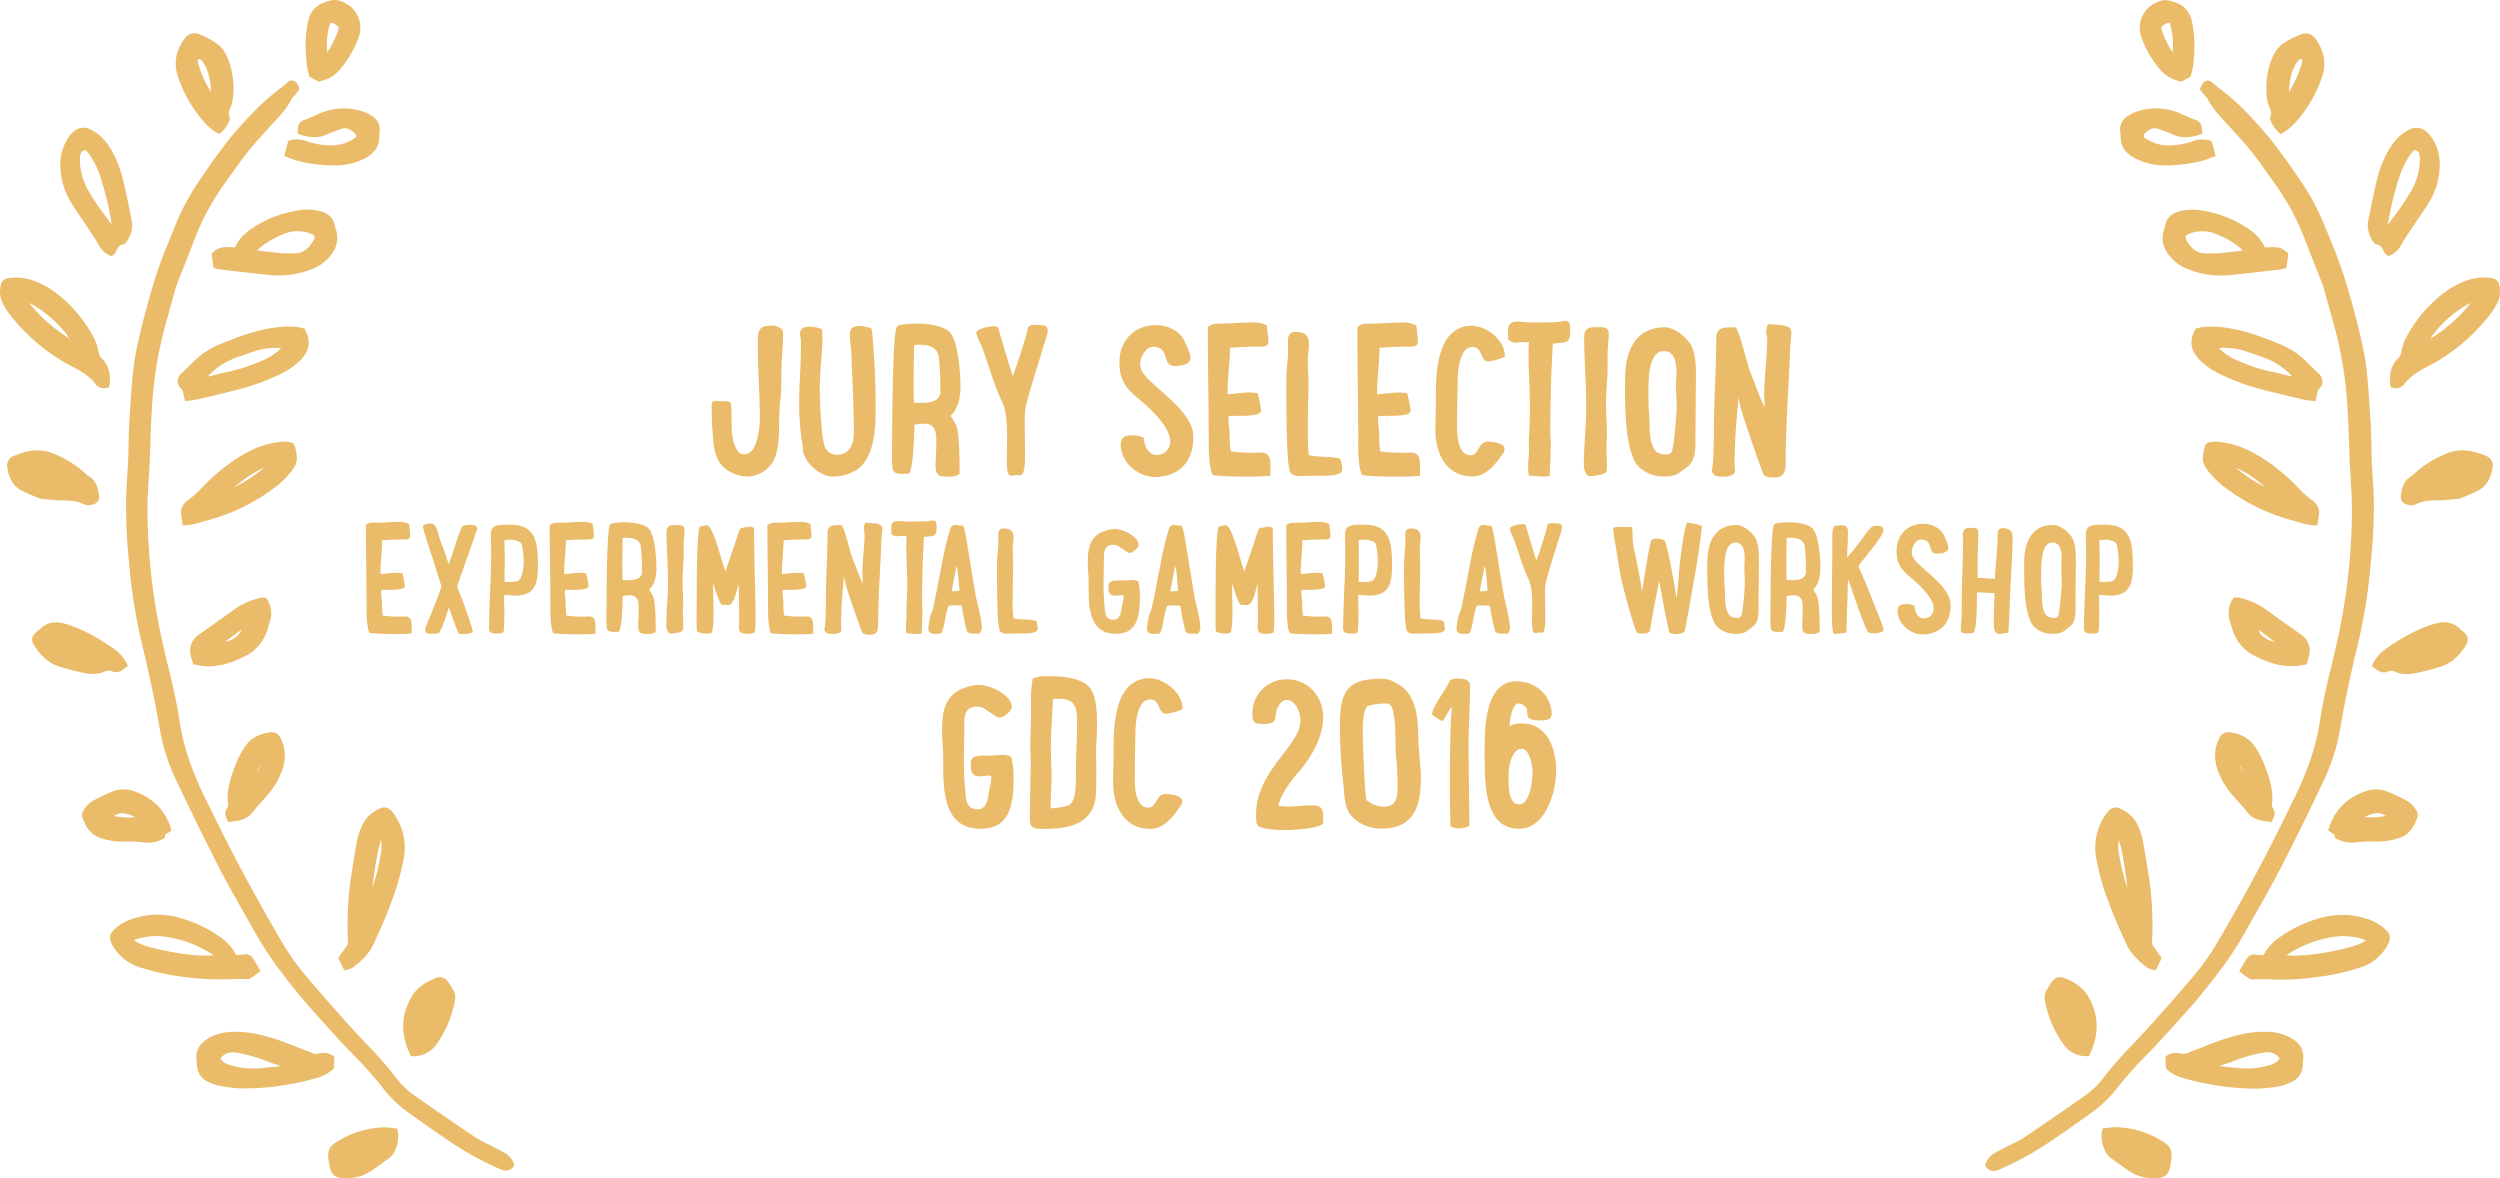 <svg id="FKA_GDC_2016" xmlns="http://www.w3.org/2000/svg" viewBox="0 0 1061.05 500"><defs><style>.cls-1{fill:#eabb68;}</style></defs><title>FKA_GDC_2016_Gold</title><path class="cls-1" d="M218.52,494.2c-1.06-.65-2.18-1.2-3.3-1.76l-1.67-.85c-0.78-.41-1.58-0.81-2.38-1.2a45.69,45.69,0,0,1-5.2-2.86c-7.87-5.28-16.09-10.94-25.15-17.29a34.65,34.65,0,0,1-8.1-7.66,160.21,160.21,0,0,0-12-13.79l-2-2.09c-8-8.57-16.21-17.85-24.44-27.57a102.31,102.31,0,0,1-10-14.09c-6-10.21-12-20.91-17.83-31.81-5.18-9.72-10.11-19.8-15-29.73-5.73-11.71-9.13-21.86-10.68-31.95-1-6.63-2.45-13.64-4.38-21.45-3-12.14-6.25-26.57-7.76-41.54a254,254,0,0,1-1.55-28c0-4.5.32-9.08,0.59-13.51l0.16-2.67c0.24-4.08.37-8.17,0.51-12.26,0.18-5.46.37-11.1,0.81-16.64a164.58,164.58,0,0,1,5.13-31.08q2.31-8.41,4.66-16.82a30.1,30.1,0,0,1,1-2.92q1.41-3.61,2.84-7.2c1.58-4,3.17-8,4.7-12A103.57,103.57,0,0,1,96.8,87.35c1.71-2.71,3.63-5.35,5.49-7.92l2.39-3.3c1.83-2.55,3.72-5.19,5.73-7.64,2.16-2.64,4.51-5.22,6.77-7.72L119,58.71c0.62-.68,1.25-1.36,1.87-2,2.7-2.9,5.49-5.9,7.35-9.66a5,5,0,0,1,.92-1.13c0.25-.26.51-0.52,0.73-0.8s0.68-.88,1-1.31l0.7-.94-0.17-.5c-0.4-1.35-1.06-2.85-2.8-3.24l-0.26-.06-0.56.16a2,2,0,0,0-.91.39c-0.5.41-1,.84-1.48,1.27-0.79.69-1.57,1.38-2.41,2-7.31,5.37-13.46,12.18-19.13,18.7-2.54,2.92-4.87,6.08-7.13,9.13l-1.64,2.22c-0.89,1.19-1.72,2.43-2.54,3.67-0.64,1-1.28,1.93-2,2.87a103.57,103.57,0,0,0-11.74,21.36L77.13,105c-1.37,3.33-2.79,6.77-4.07,10.2-1.35,3.62-2.67,7.57-4,12.1-1.5,5-2.81,10-3.89,14.19-1,4-1.9,7.72-2.63,11.25-1.74,8.38-2.28,17-2.79,25.33-0.12,1.85-.23,3.71-0.36,5.56-0.24,3.49-.31,7-0.37,10.48,0,2.33-.09,4.66-0.18,7-0.09,2.15-.23,4.31-0.37,6.46-0.19,2.81-.38,5.72-0.45,8.6a230.16,230.16,0,0,0,1.15,26.65,234.28,234.28,0,0,0,5.36,34.6c3.16,13,5.69,25,7.73,36.8A83.7,83.7,0,0,0,79,335.61c5.54,11.77,11.61,24.12,18,36.7,3.61,7.07,7.6,14.08,11.46,20.86l2.72,4.79a162.63,162.63,0,0,0,8.58,14,257.41,257.41,0,0,0,18.38,23l1,1.1c4.89,5.46,9.95,11.11,15.16,16.45a158.13,158.13,0,0,1,12.33,13.8A52.35,52.35,0,0,0,177.53,477c6.48,4.64,11.75,8.33,16.58,11.62a137.5,137.5,0,0,0,22.66,12.6,6.32,6.32,0,0,0,2.47.6,3.91,3.91,0,0,0,3.29-1.88l0.26-.37-0.16-.43A8.25,8.25,0,0,0,218.52,494.2Z" transform="translate(-4.48 -4.99)"/><path class="cls-1" d="M149.44,409.59l-1.38,2,2.51,5.22,1.29-.29a5.52,5.52,0,0,0,1-.26,6.83,6.83,0,0,0,1.63-.85c3.11-2.34,6.57-5.37,8.67-10l0.53-1.18c2.4-5.3,4.88-10.79,6.89-16.39a106,106,0,0,0,5.23-18.44A24.39,24.39,0,0,0,171,349.6c-1.5-1.92-3.25-2.39-5.34-1.43a14.42,14.42,0,0,0-6.91,6,27.57,27.57,0,0,0-2.88,8.52c-0.67,3.5-1.31,7.25-2,12.14a134.84,134.84,0,0,0-1.71,29.4,3.23,3.23,0,0,1-.56,2.32C150.86,407.52,150.19,408.51,149.44,409.59ZM162.63,381c0.82-6.54,1.66-13.28,3.56-19.66v0.37a15.06,15.06,0,0,1,.18,3.84,86.63,86.63,0,0,1-3.9,16.39Z" transform="translate(-4.48 -4.99)"/><path class="cls-1" d="M103.3,420.51c1.35-.06,2.75,0,4.22,0l2.26,0.06H110l0.6-.33a12.84,12.84,0,0,0,1.46-.86c0.46-.34,1-0.72,1.53-1.15l1.48-1.15-1.34-2.24c-0.64-1.08-1.25-2.11-1.89-3.11a3.5,3.5,0,0,0-3.67-1.68,26.36,26.36,0,0,1-2.7.23h-0.79a19.48,19.48,0,0,0-6.57-7.44A54.32,54.32,0,0,0,80,394.34a33,33,0,0,0-14.17-.68c-5.32,1-9.24,2.64-12.33,5.32-2.62,2.27-3,4.12-1.33,7.1a19.74,19.74,0,0,0,11.27,9.32,97.9,97.9,0,0,0,19.14,4.23,110,110,0,0,0,14.7,1Q100.22,420.65,103.3,420.51ZM73.52,408.27l-0.26-.06c-4.07-.88-8.28-1.8-11.81-4a1.33,1.33,0,0,1,1-.57,26.55,26.55,0,0,1,12.06-1.11,49.11,49.11,0,0,1,19.86,7.37,7.73,7.73,0,0,1,.7.51C90,410.9,82,410.12,73.52,408.27Z" transform="translate(-4.48 -4.99)"/><path class="cls-1" d="M34.5,160.23c4.32,2.25,7.83,4.24,10.41,7.63a4.54,4.54,0,0,0,3.73,1.92,5.67,5.67,0,0,0,1.53-.22l0.59-.17,0.11-.6c0.86-4.52-.25-8.72-3-11.51a5.43,5.43,0,0,1-1.63-3.2,19.13,19.13,0,0,0-1.8-5.5,58.28,58.28,0,0,0-14-17.52,37.19,37.19,0,0,0-11.83-7A22.22,22.22,0,0,0,8.42,123c-2.32.27-3.36,1.26-3.71,3.51A11.25,11.25,0,0,0,5.77,134a35.71,35.71,0,0,0,2.87,4.46A80.31,80.31,0,0,0,34.5,160.23ZM34,148.72a68.1,68.1,0,0,1-17.18-15.18C23,136.47,30.64,143.27,34,148.72Z" transform="translate(-4.48 -4.99)"/><path class="cls-1" d="M146.17,458.53l0.25-5-0.44-.31a7,7,0,0,0-6.1-1.08,5.23,5.23,0,0,1-3.56-.48c-0.65-.3-1.31-0.55-2-0.79l-2.2-.86c-6.43-2.56-13.08-5.21-20.11-6.42a42,42,0,0,0-8.07-.67,22.34,22.34,0,0,0-9.68,2C89,447.56,87.1,451,88.07,456.1a3.84,3.84,0,0,1,0,.63c0.09,3.75,2,6.37,5.64,7.79l0.61,0.24A18.08,18.08,0,0,0,98,465.93a69.39,69.39,0,0,0,8.78,1h2.55A107.65,107.65,0,0,0,128.31,465c3.86-.68,7.64-1.69,10.5-2.48a16.6,16.6,0,0,0,7-3.75Zm-22.79-1c-3.28.34-6.55,0.67-9.84,0.92a32.26,32.26,0,0,1-11-1.31c-2-.53-3.52-1.25-4.52-2.91,1.72-2.25,4-3,7.22-2.43a67.93,67.93,0,0,1,13.49,4c0.64,0.26,1.31.46,2,.67a16,16,0,0,1,2.87,1.08Z" transform="translate(-4.48 -4.99)"/><path class="cls-1" d="M134.69,146.53l-0.9-2.06-0.49-.11-1-.25a12.4,12.4,0,0,0-2-.4,45.56,45.56,0,0,0-12.07.8c-6.88,1.24-13.19,3.67-20.14,6.47a33.23,33.23,0,0,0-10.92,7C86.1,159,85,160.1,83.9,161.15l-2.41,2.32a4.74,4.74,0,0,0-1.61,3.3,4.1,4.1,0,0,0,1.28,2.93,3.5,3.5,0,0,1,1.09,2.13c0.07,0.44.17,0.88,0.31,1.49L83,175.24l0.9-.12,1.52-.18a24.27,24.27,0,0,0,2.77-.42l1-.23c5.37-1.26,10.93-2.55,16.37-4a90.25,90.25,0,0,0,17.3-6.25,31.64,31.64,0,0,0,9.4-6.43C135.52,154.08,136.35,150.43,134.69,146.53Zm-11.06,6.39a26.61,26.61,0,0,1-9,5.61,72.3,72.3,0,0,1-13.38,4.26c-1.62.32-3.23,0.73-4.83,1.13-1,.25-1.93.49-2.9,0.72l-0.84.16a29.4,29.4,0,0,1,12-8l0.41-.15c2.54-.92,5.17-1.88,7.78-2.7a28,28,0,0,1,8.52-1.32q1.19,0,2.41.1A1.36,1.36,0,0,1,123.63,152.92Z" transform="translate(-4.48 -4.99)"/><path class="cls-1" d="M145.56,112.35a11.08,11.08,0,0,0,1.52-9.88,16.8,16.8,0,0,1-.49-1.8c-0.63-3.08-2.65-5.1-6-6a22.49,22.49,0,0,0-10.26-.25,47.76,47.76,0,0,0-13.42,4.33c-5.24,2.72-10.16,5.64-12.69,11.22-6.09-.24-6.44-0.17-9.5,2.2l-0.45.35,0.84,6.23,1.45,0.33a12.17,12.17,0,0,0,1.43.29l4.63,0.53c5.28,0.61,10.56,1.23,15.85,1.77a42,42,0,0,0,4.34.23,36.76,36.76,0,0,0,14-2.69A18.2,18.2,0,0,0,145.56,112.35Zm-16.71.17h-1.47a40,40,0,0,1-4.38-.16c-2.44-.23-4.88-0.52-7.59-0.85l-1.79-.21A15.3,15.3,0,0,1,115,110a37.15,37.15,0,0,1,10.72-6,15.11,15.11,0,0,1,7.33-.73,12.79,12.79,0,0,1,3.5,1,1.58,1.58,0,0,1,.91,2.75c-2,3.79-4.81,5.68-8.59,5.53h0Z" transform="translate(-4.48 -4.99)"/><path class="cls-1" d="M38.79,97.29c0.78,1.14,1.57,2.28,2.33,3.43l1.33,2c1.29,1.92,2.63,3.89,3.74,5.93a9.83,9.83,0,0,0,5.17,4.87l0.6,0.24,0.46-.46,0.34-.31a3.29,3.29,0,0,0,.75-0.86l0.37-.7c0.81-1.56,1.38-2.53,2.88-2.73,1-.13,1.56-1.18,2-2a11.74,11.74,0,0,0,1.62-8.27c-0.42-2-.83-3.93-1.23-5.89-0.8-3.93-1.63-8-2.64-11.94a46.51,46.51,0,0,0-4.8-12C49.26,64.44,46.49,61.71,43,60a6.23,6.23,0,0,0-7.6,1.14,10.15,10.15,0,0,0-1.73,2,20.45,20.45,0,0,0-3.55,10.07,30.38,30.38,0,0,0,4.26,17.23C35.7,92.8,37.27,95.08,38.79,97.29ZM38.53,71.18l0.11-.76A2,2,0,0,1,39.8,69a1.57,1.57,0,0,1,.79-0.3,0.66,0.66,0,0,1,.5.26,16,16,0,0,1,1.85,2.32,39.35,39.35,0,0,1,4.7,10.51,126,126,0,0,1,4.25,18.54q-1.17-1.62-2.37-3.23a101.37,101.37,0,0,1-8.18-12.34,28,28,0,0,1-3-11.79A8.77,8.77,0,0,1,38.53,71.18Z" transform="translate(-4.48 -4.99)"/><path class="cls-1" d="M127,206.42c3.83-4.44,4.21-6.25,2.58-12.14a2,2,0,0,0-.53-0.84l-0.38-.45-0.25-.1a10.9,10.9,0,0,0-5.47-.25l-0.74.09c-6.85.8-12.62,4-16.88,6.62A83.08,83.08,0,0,0,90,212.16a38.84,38.84,0,0,1-5.74,5.14,6.14,6.14,0,0,0-2.87,6.31c0.08,0.7.19,1.39,0.31,2.19L82,227.92h0.85a22.41,22.41,0,0,0,6.79-1.28c0.79-.24,1.56-0.48,2.35-0.67a81.81,81.81,0,0,0,28.78-13.8A36.9,36.9,0,0,0,127,206.42ZM116,204a72.63,72.63,0,0,1-12,7.81c0.6-.56,1.41-1.23,2.56-2.13a45.56,45.56,0,0,1,10-6.21,3.53,3.53,0,0,1-.55.54h0Z" transform="translate(-4.48 -4.99)"/><path class="cls-1" d="M91,56.65a22.75,22.75,0,0,0,5.92,4.92l0.63,0.36,0.53-.49a13.51,13.51,0,0,0,3.74-5.29,2.39,2.39,0,0,0,.06-1.8c-0.65-1.31-.22-2.4.53-4.08l0.15-.32a9.86,9.86,0,0,0,.73-3,35.35,35.35,0,0,0-1.41-15.26c-0.9-2.73-2.35-6.15-5.51-8.31a41.82,41.82,0,0,0-7.12-3.78,5,5,0,0,0-6.42,1.79,18.91,18.91,0,0,0-3.29,6.68,16.58,16.58,0,0,0,.49,9.5A55.27,55.27,0,0,0,91,56.65ZM90.39,31.09a15,15,0,0,1,2,3.55A29.11,29.11,0,0,1,94,43.9a41.66,41.66,0,0,1-5-10.66,9.2,9.2,0,0,1-.57-3.1A1.86,1.86,0,0,1,90.39,31.09Z" transform="translate(-4.48 -4.99)"/><path class="cls-1" d="M21.44,216.59l0.31,0.08c1,0.08,1.93.18,2.84,0.28a51.57,51.57,0,0,0,5.89.41c3.07,0,6.28.07,9.2,1.48a5.43,5.43,0,0,0,2.41.57,6.4,6.4,0,0,0,1.27-.13c2.33-.47,3.47-2,3.12-4.15-0.41-2.6-.92-5.83-4.06-7.81a15.5,15.5,0,0,1-2.19-1.8c-0.44-.4-0.88-0.81-1.33-1.18a47.4,47.4,0,0,0-11.06-6.58c-5.35-2.38-10.95-2.13-17.61.8a4.28,4.28,0,0,0-2.67,4.9c0.73,4.76,2.75,8,6.16,9.76a59.58,59.58,0,0,0,5.51,2.47C20,216,20.74,216.28,21.44,216.59Z" transform="translate(-4.48 -4.99)"/><path class="cls-1" d="M58.23,362.18a47.51,47.51,0,0,1,6.71.28,17.44,17.44,0,0,0,2.36.17A13.14,13.14,0,0,0,74,360.84l0.59-.35-0.11-.67c-0.07-.43,0-0.56,1-1.14a8.28,8.28,0,0,0,1.3-.89l0.48-.42-0.19-.61c-2.47-8-7.72-13.24-16.06-16.09a12.93,12.93,0,0,0-9.21.44,74.48,74.48,0,0,0-6.91,3.22,11.78,11.78,0,0,0-4.77,4.26,3.92,3.92,0,0,0-.64,3.44c1.16,3.38,3.17,7.45,8.43,8.9a31.32,31.32,0,0,0,8,1.26h2.27Zm-1.46-12a11.87,11.87,0,0,1,5,1.66,29.5,29.5,0,0,1-8.86-.51,5.64,5.64,0,0,1,3.86-1.16h0Z" transform="translate(-4.48 -4.99)"/><path class="cls-1" d="M130.88,60.27l-0.13,1.5L131.49,62c3.36,1.14,7.35,2,11.56.11a53.9,53.9,0,0,1,5.16-2l1-.37c2.13-.78,3.91-0.17,6,2a1.43,1.43,0,0,1,.5,1,1.38,1.38,0,0,1-.66.84,17.56,17.56,0,0,1-9.11,3.1A30.76,30.76,0,0,1,135,65c-2.21-.7-4.8-1.37-7.7-0.34l-0.49.17-1.71,6.4L126,71.56l1.57,0.59a24.8,24.8,0,0,0,2.93,1,61.64,61.64,0,0,0,13.51,2c0.72,0,1.42.06,2.11,0.06a27.93,27.93,0,0,0,13.37-3.08c3.93-2.08,5.89-5,6-8.9v-0.3a12.2,12.2,0,0,1,.11-2,6.71,6.71,0,0,0-3.21-6.67,16.38,16.38,0,0,0-4.52-2.15,26,26,0,0,0-19.21,1.71,52.22,52.22,0,0,1-5,2.06,3.71,3.71,0,0,0-2.63,3C131,59.31,130.92,59.76,130.88,60.27Z" transform="translate(-4.48 -4.99)"/><path class="cls-1" d="M115.83,276.87a22.71,22.71,0,0,0,2.67-6.38c0.2-.65.39-1.3,0.61-1.95a11,11,0,0,0-1.4-9.41l-0.27-.45h-1a3.09,3.09,0,0,0-1.15,0,30.46,30.46,0,0,0-10.86,4.62q-8.07,5.77-16.16,11.5a7.5,7.5,0,0,0-2.55,3.58c-1.06,2.58-.35,4.9.4,7.37L86.54,287l0.62,0.1,1.3,0.22c0.94,0.16,1.85.32,2.76,0.39q1,0.07,1.89.08c6.17,0,11.55-2.33,16.07-4.66A18.09,18.09,0,0,0,115.83,276.87Zm-10.94-1.72a10.39,10.39,0,0,1-4.91,2.23c1.17-.82,2.27-1.65,3.35-2.46,1.26-1,2.48-1.87,3.73-2.71a7.71,7.71,0,0,1-2.17,2.95h0Z" transform="translate(-4.48 -4.99)"/><path class="cls-1" d="M101.37,353.85l0.69-.07c3.51-.37,7.14-0.74,9.77-4.2,1.24-1.62,2.64-3.18,4-4.69,0.82-.92,1.64-1.83,2.44-2.77a32.41,32.41,0,0,0,6.21-10.95,16.72,16.72,0,0,0-.61-12.29c-1.15-2.59-2.72-3.45-5.44-3-4.58.78-8,2.89-10.17,6.3a42.57,42.57,0,0,0-4.18,8.3c-1.84,5-3.45,10-2.88,15.49a2.34,2.34,0,0,1-.3,1.91c-1.5,1.89-.57,3.81.18,5.35ZM115,329.54a13.87,13.87,0,0,1-1.47,3.31A18.69,18.69,0,0,1,115,329.54Z" transform="translate(-4.48 -4.99)"/><path class="cls-1" d="M44.1,291a11.45,11.45,0,0,0,4.53-.87c1.32-.56,2.24-0.75,3.29-0.22a4.36,4.36,0,0,0,4.33-.45c0.4-.24.78-0.52,1.23-0.85l1.33-1L58.47,287a15.39,15.39,0,0,0-5.24-6.31,82,82,0,0,0-14.46-8.52A53.85,53.85,0,0,0,32,269.7c-4.25-1.26-7.78-.5-10.51,2.27a5.89,5.89,0,0,1-.79.63c-0.24.17-.47,0.34-0.7,0.53-2.13,1.79-2.45,3.5-1.07,5.72,3,4.81,6.58,7.8,10.92,9.12,3.75,1.14,7.15,2,10.41,2.68A19.32,19.32,0,0,0,44.1,291Z" transform="translate(-4.48 -4.99)"/><path class="cls-1" d="M135.34,35.82c0.11,0.43.22,0.85,0.31,1.26l0.1,0.44,4,2.13,0.38-.1c4.45-1.19,6.56-2.53,9.39-6a44,44,0,0,0,7.4-13.39,11.74,11.74,0,0,0-4.47-13c-2.13-1.35-4.67-2.65-7.45-2-3.77.86-8.27,2.61-9.67,8.55-1.63,6.93-1.19,13.69-.63,18.8A23.11,23.11,0,0,0,135.34,35.82Zm9.29-21.12a3.45,3.45,0,0,1,2.27.73c1.42,0.84,1.53,1.14,1,2.74a41.47,41.47,0,0,1-4.5,9A30.2,30.2,0,0,1,144.63,14.7Z" transform="translate(-4.48 -4.99)"/><path class="cls-1" d="M178.63,452.72l0.27,0.57h0.63a12,12,0,0,0,10.28-5.19,45.77,45.77,0,0,0,7.77-18.5,6.13,6.13,0,0,0-.79-4.49c-0.24-.39-0.48-0.78-0.71-1.18-0.38-.64-0.75-1.28-1.17-1.9-1.5-2.19-3.28-2.8-5.58-1.9-4.94,1.91-8.21,4.49-10.27,8.09C174.63,436,174.46,444,178.63,452.72Z" transform="translate(-4.48 -4.99)"/><path class="cls-1" d="M173.1,484l-0.74-.08c-0.52,0-1-.12-1.53-0.19a21.22,21.22,0,0,0-3.35-.27,39.66,39.66,0,0,0-19.24,5.62c-4.18,2.44-5,4.15-4.14,9.17v0.27c0.07,0.44.14,0.88,0.23,1.32,0.69,3.55,2.27,5,5.61,5.14h1.44a17.61,17.61,0,0,0,10.13-2.7c2.27-1.51,4.5-3.13,6.65-4.7l1.44-1a8.34,8.34,0,0,0,2.6-3.47,13.18,13.18,0,0,0,1-8.37Z" transform="translate(-4.48 -4.99)"/><path class="cls-1" d="M903.38,466.36a158.13,158.13,0,0,1,12.33-13.8c5.21-5.34,10.27-11,15.16-16.45l1-1.1a257.36,257.36,0,0,0,18.38-23,162.62,162.62,0,0,0,8.56-14l2.72-4.79c3.86-6.78,7.84-13.79,11.46-20.86,6.43-12.58,12.5-24.92,18-36.7a83.77,83.77,0,0,0,6.71-21.4c2-11.77,4.56-23.81,7.73-36.8a234.28,234.28,0,0,0,5.36-34.6,230.13,230.13,0,0,0,1.15-26.65c-0.07-2.88-.26-5.79-0.45-8.6-0.14-2.15-.29-4.31-0.37-6.46-0.1-2.33-.14-4.65-0.18-7-0.07-3.44-.13-7-0.37-10.48-0.13-1.85-.24-3.71-0.36-5.56-0.52-8.33-1.06-17-2.79-25.33-0.73-3.53-1.59-7.2-2.63-11.25s-2.4-9.18-3.89-14.19c-1.35-4.52-2.67-8.48-4-12.1-1.28-3.43-2.7-6.87-4.07-10.2l-1.71-4.18a103.57,103.57,0,0,0-11.74-21.36c-0.67-.94-1.32-1.91-2-2.87-0.83-1.24-1.65-2.48-2.54-3.67l-1.64-2.22c-2.26-3-4.59-6.21-7.13-9.13-5.67-6.51-11.82-13.33-19.13-18.7-0.84-.62-1.63-1.31-2.41-2L943,39.65a2,2,0,0,0-.91-0.39l-0.56-.16-0.26.06c-1.77.39-2.43,1.88-2.91,3.24l-0.18.5,0.7,0.94c0.31,0.43.64,0.88,1,1.31s0.48,0.54.73,0.8a5,5,0,0,1,.92,1.13c1.86,3.75,4.65,6.75,7.35,9.65l1.87,2,1.86,2.06c2.27,2.5,4.61,5.08,6.77,7.72,2,2.45,3.9,5.09,5.73,7.64l2.38,3.3c1.86,2.56,3.79,5.21,5.49,7.92a103.51,103.51,0,0,1,9.31,18.15c1.54,4,3.12,8,4.7,12q1.43,3.6,2.84,7.2a30.16,30.16,0,0,1,1,2.92q2.35,8.4,4.66,16.82a164.57,164.57,0,0,1,5.13,31.08c0.44,5.53.63,11.17,0.81,16.63,0.13,4.09.27,8.18,0.51,12.27l0.16,2.67c0.27,4.43.54,9,.59,13.51a254,254,0,0,1-1.55,28c-1.51,15-4.77,29.4-7.76,41.54-1.92,7.8-3.35,14.82-4.38,21.45-1.56,10.09-5,20.24-10.78,32.14-4.77,9.74-9.7,19.81-14.88,29.54-5.81,10.9-11.81,21.6-17.83,31.81a102.3,102.3,0,0,1-10,14.09c-8.23,9.72-16.45,19-24.44,27.57l-2,2.09a160.22,160.22,0,0,0-12,13.79,34.65,34.65,0,0,1-8.1,7.66c-9.06,6.35-17.28,12-25.15,17.29a45.69,45.69,0,0,1-5.2,2.86c-0.8.4-1.6,0.79-2.38,1.2l-1.67.85c-1.12.56-2.23,1.11-3.3,1.76a8.26,8.26,0,0,0-4.15,5l-0.11.43,0.26,0.37a3.91,3.91,0,0,0,3.31,1.91,6.32,6.32,0,0,0,2.47-.6,137.39,137.39,0,0,0,22.65-12.6c4.89-3.32,10-6.91,16.58-11.62A52.34,52.34,0,0,0,903.38,466.36Z" transform="translate(-4.48 -4.99)"/><path class="cls-1" d="M916.12,374.85c-0.75-4.89-1.38-8.63-2-12.14a27.57,27.57,0,0,0-2.88-8.52,14.42,14.42,0,0,0-6.91-6c-2.09-1-3.84-.5-5.35,1.43a24.4,24.4,0,0,0-4.79,19.8,106,106,0,0,0,5.23,18.44c2,5.6,4.49,11.08,6.89,16.39l0.53,1.18c2.1,4.64,5.56,7.66,8.67,10a6.89,6.89,0,0,0,1.63.85,5.61,5.61,0,0,0,1,.26l1.29,0.29,2.51-5.22-1.38-2c-0.75-1.08-1.42-2.06-2.13-3a3.23,3.23,0,0,1-.56-2.32A134.83,134.83,0,0,0,916.12,374.85Zm-12.56-9.34a15.06,15.06,0,0,1,.18-3.84V361.3c1.9,6.38,2.74,13.12,3.56,19.66l0.12,0.94A86.62,86.62,0,0,1,903.56,365.51Z" transform="translate(-4.48 -4.99)"/><path class="cls-1" d="M1016.49,399.07c-3.09-2.68-7-4.37-12.33-5.32a33.09,33.09,0,0,0-14.17.68,54.31,54.31,0,0,0-18.19,8.51,19.48,19.48,0,0,0-6.57,7.44h-0.79a26.36,26.36,0,0,1-2.7-.23,3.51,3.51,0,0,0-3.67,1.68c-0.64,1-1.25,2-1.89,3.11l-1.34,2.24,1.48,1.15c0.53,0.42,1,.8,1.53,1.15a14.07,14.07,0,0,0,1.46.86l0.6,0.33h0.27l2.26-.06c1.47,0,2.86-.09,4.22,0q3.09,0.14,6,.14a110.63,110.63,0,0,0,14.7-1,98,98,0,0,0,19.14-4.23,19.74,19.74,0,0,0,11.27-9.32C1019.45,403.19,1019.1,401.33,1016.49,399.07Zm-19.8,9.15-0.26.06c-8.51,1.85-16.45,2.64-21.54,2.16,0.24-.19.46-0.35,0.7-0.51a49.11,49.11,0,0,1,19.86-7.37,26.54,26.54,0,0,1,12.07,1.11,1.33,1.33,0,0,1,1,.57c-3.55,2.18-7.76,3.09-11.83,4h0Z" transform="translate(-4.48 -4.99)"/><path class="cls-1" d="M1061.55,122.94a22.28,22.28,0,0,0-10.19,1.11,37.19,37.19,0,0,0-11.83,7,58.28,58.28,0,0,0-14,17.52,19.13,19.13,0,0,0-1.8,5.5,5.43,5.43,0,0,1-1.63,3.2c-2.79,2.79-3.9,7-3,11.51l0.11,0.6,0.59,0.17a5.66,5.66,0,0,0,1.53.22,4.54,4.54,0,0,0,3.71-1.92c2.58-3.39,6.09-5.38,10.41-7.63a80.31,80.31,0,0,0,25.88-21.76,35.36,35.36,0,0,0,2.86-4.45,11.27,11.27,0,0,0,1.11-7.57C1064.94,124.2,1063.9,123.21,1061.55,122.94ZM1036,148.71c3.27-5.45,10.95-12.25,17.18-15.19a68.07,68.07,0,0,1-17.15,15.2h0Z" transform="translate(-4.48 -4.99)"/><path class="cls-1" d="M975.67,444.9a22.36,22.36,0,0,0-9.68-2,42.07,42.07,0,0,0-8.07.67c-7,1.21-13.68,3.85-20.11,6.42l-2.2.86c-0.67.25-1.33,0.5-2,.79a5.19,5.19,0,0,1-3.57.48,7,7,0,0,0-6.1,1.08l-0.44.31,0.25,5,0.3,0.27a16.59,16.59,0,0,0,7,3.75c2.86,0.8,6.64,1.8,10.5,2.48a107.67,107.67,0,0,0,19,2h2.55a69.45,69.45,0,0,0,8.78-1,18.1,18.1,0,0,0,3.71-1.17l0.61-.24c3.65-1.42,5.55-4,5.64-7.79a3.76,3.76,0,0,1,0-.63C982.83,451,980.92,447.54,975.67,444.9Zm-8.21,12.23a32.56,32.56,0,0,1-11,1.31c-3.28-.25-6.56-0.58-9.84-0.92h-0.15a16,16,0,0,1,2.87-1.08c0.67-.21,1.34-0.41,2-0.67a67.93,67.93,0,0,1,13.49-4c3.24-.57,5.49.18,7.22,2.43-1.07,1.68-2.61,2.39-4.59,2.93h0Z" transform="translate(-4.48 -4.99)"/><path class="cls-1" d="M990.17,166.82a4.74,4.74,0,0,0-1.61-3.3l-2.41-2.32q-1.65-1.57-3.28-3.17A33.23,33.23,0,0,0,972,151c-6.95-2.81-13.26-5.23-20.14-6.47a45.49,45.49,0,0,0-12.07-.8,12.57,12.57,0,0,0-2,.4l-1,.26-0.49.11-0.9,2c-1.67,3.9-.83,7.55,2.56,11.15a31.63,31.63,0,0,0,9.4,6.43,90.22,90.22,0,0,0,17.3,6.25c5.44,1.4,11,2.69,16.37,4l1,0.23a24.33,24.33,0,0,0,2.77.42l1.52,0.18,0.9,0.12,0.43-1.92c0.14-.6.24-1,0.31-1.48a3.5,3.5,0,0,1,1.09-2.13A4.1,4.1,0,0,0,990.17,166.82Zm-13.68-2.18c-1-.22-1.93-0.47-2.9-0.72-1.61-.41-3.21-0.82-4.84-1.13a72.42,72.42,0,0,1-13.38-4.26,26.61,26.61,0,0,1-9-5.61,1.35,1.35,0,0,1-.16-0.21,28.22,28.22,0,0,1,10.93,1.22c2.61,0.83,5.24,1.78,7.78,2.7l0.41,0.15a29.4,29.4,0,0,1,12,8A7,7,0,0,1,976.5,164.64Z" transform="translate(-4.48 -4.99)"/><path class="cls-1" d="M965.75,110c-2.54-5.58-7.45-8.49-12.69-11.22a47.76,47.76,0,0,0-13.42-4.33,22.49,22.49,0,0,0-10.26.25c-3.35.91-5.38,2.93-6,6a16.93,16.93,0,0,1-.49,1.8,11.08,11.08,0,0,0,1.52,9.89,18.2,18.2,0,0,0,8.76,6.85,36.76,36.76,0,0,0,14,2.69,42,42,0,0,0,4.34-.23c5.29-.55,10.57-1.16,15.85-1.77l4.63-.53h0a11.81,11.81,0,0,0,1.43-.29l1.45-.33,0.84-6.23-0.45-.35C972.19,109.78,971.84,109.72,965.75,110Zm-11.19,1.54c-2.71.33-5.14,0.62-7.59,0.85-1.44.13-2.94,0.15-4.38,0.16h-1.47c-3.76.11-6.53-1.73-8.6-5.5a2.41,2.41,0,0,1-.44-1.68,2.38,2.38,0,0,1,1.35-1.07,12.79,12.79,0,0,1,3.5-1,16.46,16.46,0,0,1,2.26-.16,14.69,14.69,0,0,1,5.07.88A37.16,37.16,0,0,1,955,110a15.29,15.29,0,0,1,1.36,1.32Z" transform="translate(-4.48 -4.99)"/><path class="cls-1" d="M1013.2,108.69c1.49,0.2,2.07,1.17,2.88,2.73l0.37,0.7a3.28,3.28,0,0,0,.75.86l0.34,0.31,0.46,0.46,0.6-.24a9.83,9.83,0,0,0,5.17-4.87c1.1-2,2.44-4,3.74-5.92,0.45-.67.9-1.33,1.34-2,0.76-1.15,1.54-2.29,2.33-3.43,1.52-2.21,3.09-4.49,4.47-6.85a30.37,30.37,0,0,0,4.26-17.23,20.43,20.43,0,0,0-3.55-10.07,10.1,10.1,0,0,0-1.75-1.95,6.23,6.23,0,0,0-7.6-1.14c-3.51,1.7-6.29,4.44-8.74,8.61a46.5,46.5,0,0,0-4.8,12c-1,4-1.84,8-2.64,11.94-0.4,2-.8,3.93-1.23,5.89a11.75,11.75,0,0,0,1.62,8.27C1011.64,107.51,1012.22,108.56,1013.2,108.69Zm9.08-26.89A39.34,39.34,0,0,1,1027,71.26a16,16,0,0,1,1.85-2.32,0.66,0.66,0,0,1,.5-0.26,1.57,1.57,0,0,1,.79.3,2,2,0,0,1,1.16,1.43l0.12,0.77a8.77,8.77,0,0,1,.11,1.84,27.93,27.93,0,0,1-3,11.79,101.28,101.28,0,0,1-8.22,12.35l-2.37,3.23a126.1,126.1,0,0,1,4.32-18.58h0Z" transform="translate(-4.48 -4.99)"/><path class="cls-1" d="M988,227.92l0.33-2.12c0.13-.8.23-1.49,0.31-2.19a6.14,6.14,0,0,0-2.87-6.31,38.85,38.85,0,0,1-5.74-5.14,83.09,83.09,0,0,0-15.44-12.8c-4.26-2.66-10-5.82-16.87-6.62l-0.75-.09a10.9,10.9,0,0,0-5.47.25l-0.25.1-0.38.45a2,2,0,0,0-.53.84c-1.63,5.88-1.25,7.7,2.58,12.14a37,37,0,0,0,6.3,5.75A81.83,81.83,0,0,0,978,226c0.79,0.19,1.56.43,2.35,0.67a22.41,22.41,0,0,0,6.76,1.28H988v0ZM954,204c-0.22-.18-0.42-0.36-0.61-0.53a45.61,45.61,0,0,1,10,6.21,33,33,0,0,1,2.56,2.13,72.62,72.62,0,0,1-12-7.8h0Z" transform="translate(-4.48 -4.99)"/><path class="cls-1" d="M967.41,49.95l0.15,0.32c0.75,1.67,1.18,2.76.53,4.08a2.4,2.4,0,0,0,.06,1.8l1-.22-0.94.29a13.51,13.51,0,0,0,3.71,5.22l0.53,0.49,0.63-.36A22.75,22.75,0,0,0,979,56.65a55.26,55.26,0,0,0,11-19,16.59,16.59,0,0,0,.49-9.5,18.92,18.92,0,0,0-3.29-6.68,5,5,0,0,0-6.42-1.79,41.7,41.7,0,0,0-7.22,3.73C970.4,25.57,969,29,968,31.72A35.35,35.35,0,0,0,966.68,47,9.86,9.86,0,0,0,967.41,49.95Zm10.21-15.32a14.93,14.93,0,0,1,2-3.55,1.85,1.85,0,0,1,1.94-.95,9.2,9.2,0,0,1-.57,3.1,41.6,41.6,0,0,1-5,10.66,29.13,29.13,0,0,1,1.63-9.25h0Z" transform="translate(-4.48 -4.99)"/><path class="cls-1" d="M1059.72,198.55c-6.67-2.93-12.26-3.19-17.61-.8a47.39,47.39,0,0,0-11.06,6.58c-0.46.38-.89,0.78-1.33,1.18a15.49,15.49,0,0,1-2.19,1.8c-3.14,2-3.65,5.22-4.06,7.81-0.34,2.18.79,3.69,3.12,4.15a6.42,6.42,0,0,0,1.27.13,5.44,5.44,0,0,0,2.42-.57c2.92-1.41,6.12-1.51,9.2-1.48a52.56,52.56,0,0,0,5.89-.41c0.92-.1,1.86-0.2,2.84-0.28l0.31-.08c0.71-.31,1.45-0.61,2.21-0.92a59.58,59.58,0,0,0,5.51-2.47c3.41-1.81,5.43-5,6.16-9.76A4.28,4.28,0,0,0,1059.72,198.55Z" transform="translate(-4.48 -4.99)"/><path class="cls-1" d="M1025,344.32a74.27,74.27,0,0,0-6.91-3.22,12.94,12.94,0,0,0-9.21-.44c-8.34,2.85-13.6,8.12-16.06,16.09l-0.19.61,0.48,0.42a8.28,8.28,0,0,0,1.3.89c1,0.58,1,.7,1,1.14l-0.11.67,0.59,0.34a13.14,13.14,0,0,0,6.75,1.79,17.45,17.45,0,0,0,2.36-.17,47.47,47.47,0,0,1,6.71-.28H1014a31.32,31.32,0,0,0,8-1.26c5.26-1.45,7.27-5.52,8.43-8.9a3.92,3.92,0,0,0-.64-3.44A11.79,11.79,0,0,0,1025,344.32Zm-16.88,7.46a11.87,11.87,0,0,1,5-1.66,5.62,5.62,0,0,1,3.84,1.15,29.6,29.6,0,0,1-8.83.51h0Z" transform="translate(-4.48 -4.99)"/><path class="cls-1" d="M904.5,62.93v0.28c0.11,3.91,2.07,6.82,6,8.9a27.92,27.92,0,0,0,13.37,3.08c0.69,0,1.4,0,2.11-.06a61.64,61.64,0,0,0,13.51-2c1-.26,1.88-0.62,2.92-1l1.58-.6,0.85-.31-1.71-6.4-0.49-.17a11.73,11.73,0,0,0-7.7.34A30.79,30.79,0,0,1,924,66.7a17.56,17.56,0,0,1-9.11-3.1,1.38,1.38,0,0,1-.66-0.84,1.43,1.43,0,0,1,.5-1c2.08-2.19,3.87-2.8,6-2l1,0.37c1.72,0.63,3.5,1.27,5.16,2,4.2,1.93,8.2,1,11.56-.11l0.73-.25-0.13-1.5a8.35,8.35,0,0,0-.15-1.41,3.71,3.71,0,0,0-2.63-3,52,52,0,0,1-5-2.06,26,26,0,0,0-19.18-1.7,16.42,16.42,0,0,0-4.54,2.17,6.71,6.71,0,0,0-3.21,6.67A13.14,13.14,0,0,1,904.5,62.93Z" transform="translate(-4.48 -4.99)"/><path class="cls-1" d="M978.75,287.69c0.91-.07,1.82-0.23,2.76-0.39l1.3-.22,0.62-.1,0.39-1.29c0.75-2.46,1.46-4.79.4-7.37a7.5,7.5,0,0,0-2.55-3.58q-8.11-5.74-16.17-11.5a30.45,30.45,0,0,0-10.87-4.63,3.14,3.14,0,0,0-1.14,0h-1l-0.27.45a11,11,0,0,0-1.4,9.41c0.22,0.65.41,1.3,0.61,1.95a22.71,22.71,0,0,0,2.67,6.38,18.07,18.07,0,0,0,6.67,6.23c4.52,2.34,9.9,4.66,16.07,4.66A9.74,9.74,0,0,0,978.75,287.69Zm-13.69-12.53a7.71,7.71,0,0,1-2.17-2.94c1.25,0.84,2.47,1.76,3.73,2.71,1.08,0.81,2.18,1.64,3.35,2.46a10.41,10.41,0,0,1-4.9-2.23h0Z" transform="translate(-4.48 -4.99)"/><path class="cls-1" d="M965.9,330.47a42.55,42.55,0,0,0-4.18-8.3c-2.18-3.4-5.6-5.52-10.17-6.3-2.72-.45-4.29.41-5.44,3a16.73,16.73,0,0,0-.62,12.29,32.45,32.45,0,0,0,6.21,10.95c0.79,0.94,1.62,1.85,2.44,2.77,1.36,1.51,2.76,3.07,4,4.69,2.64,3.46,6.26,3.83,9.77,4.2l0.69,0.07,0.3-.62c0.75-1.54,1.68-3.46.18-5.35a2.34,2.34,0,0,1-.3-1.91C969.35,340.51,967.74,335.53,965.9,330.47Zm-11-.93a18.74,18.74,0,0,1,1.47,3.31,13.87,13.87,0,0,1-1.45-3.31h0Z" transform="translate(-4.48 -4.99)"/><path class="cls-1" d="M1050,273.1c-0.22-.19-0.46-0.36-0.69-0.53a5.9,5.9,0,0,1-.79-0.63c-2.73-2.77-6.27-3.53-10.51-2.27a53.77,53.77,0,0,0-6.8,2.47,82,82,0,0,0-14.46,8.52,15.39,15.39,0,0,0-5.24,6.31l-0.34.74,1.33,1c0.45,0.33.83,0.61,1.23,0.85a4.37,4.37,0,0,0,4.33.45c1-.54,2-0.34,3.29.22a11.45,11.45,0,0,0,4.53.87,19.46,19.46,0,0,0,3.84-.42c3.26-.66,6.67-1.54,10.42-2.68,4.34-1.33,7.92-4.31,10.92-9.12C1052.41,276.61,1052.09,274.9,1050,273.1Z" transform="translate(-4.48 -4.99)"/><path class="cls-1" d="M920.48,33.57c2.83,3.45,4.94,4.79,9.39,6l0.38,0.1,4-2.13,0.1-.44c0.09-.41.2-0.83,0.31-1.26a23.11,23.11,0,0,0,.68-3.27c0.56-5.12,1-11.88-.63-18.8-1.39-5.95-5.9-7.7-9.67-8.55-2.78-.64-5.33.66-7.45,2a11.74,11.74,0,0,0-4.47,13A44,44,0,0,0,920.48,33.57Zm2.62-18.15a3.9,3.9,0,0,1,1.93-.74h0.31a30.2,30.2,0,0,1,1.22,12.48,41.47,41.47,0,0,1-4.5-9C921.56,16.57,921.67,16.27,923.1,15.42Z" transform="translate(-4.48 -4.99)"/><path class="cls-1" d="M875.06,422c-0.42.61-.79,1.25-1.17,1.9-0.23.4-.46,0.79-0.71,1.18a6.13,6.13,0,0,0-.79,4.49,45.77,45.77,0,0,0,7.77,18.5,12,12,0,0,0,10.28,5.19h0.63l0.27-.57c4.15-8.72,4-16.74-.44-24.51-2.06-3.61-5.33-6.18-10.27-8.09C878.33,419.22,876.56,419.83,875.06,422Z" transform="translate(-4.48 -4.99)"/><path class="cls-1" d="M921.72,489a39.66,39.66,0,0,0-19.24-5.62,23.66,23.66,0,0,0-3.35.27c-0.5.07-1,.14-1.53,0.19l-0.74.08-0.13.73a13.18,13.18,0,0,0,1,8.37,8.35,8.35,0,0,0,2.6,3.47l1.44,1c2.16,1.57,4.39,3.19,6.65,4.7A17.6,17.6,0,0,0,918.56,505H920c3.34-.15,4.92-1.59,5.61-5.14,0.08-.44.16-0.88,0.23-1.32v-0.27C926.67,493.2,925.9,491.49,921.72,489Z" transform="translate(-4.48 -4.99)"/><path class="cls-1" d="M430.16,325.37c-1.73,0-3.55.29-5.28,0.29h-2.4c-3.46,0-6,.29-6,3.36,0,2.88.19,5.47,3.84,5.47,1.34,0,2.69-.29,4-0.29,1,0,.86.48,0.86,1.06a14.78,14.78,0,0,1-.67,4l0.1-.1c-0.86,3.17-.58,9.31-5.28,9.31-3.55,0-4.61-2.5-4.9-4.89a151.33,151.33,0,0,1-.86-16.13c0-4.7.19-9.41,0.19-14.11,0-4.22,0-8.45,5.57-8.45,0.48,0,1,.1,1.34.1h-0.1c2.11,0.58,6.72,4.61,8.06,4.61,1.54,0,5.28-2.69,5.28-4.7,0-4.7-8.74-9.22-14.11-9.22a18.41,18.41,0,0,0-7.49,1.92v-0.1c-7.2,3.65-8,10.27-8,17.57,0,3.46.38,6.91,0.48,10.37,0.19,11.9-1.44,31.29,15.94,31.29,12.48,0,13.92-10.56,13.92-21.31a33.76,33.76,0,0,0-1-9.31A9.08,9.08,0,0,0,430.16,325.37Z" transform="translate(-4.48 -4.99)"/><path class="cls-1" d="M467.3,297.25c-3.36-4.7-12.19-5.28-17.57-5.28h-1.44a13.46,13.46,0,0,0-5.47,1,40.56,40.56,0,0,0-.77,9.5v6.43c0,4.42-.29,8.74-0.29,13,0,2.11.19,4.13,0.19,6.14,0,3.26-.19,6.53-0.19,9.89,0,4.32-.19,8.64-0.19,13,0,3.65-.38,5.86,4.8,5.86,9.41,0,19.49-.77,22.65-10.75,0.77-2.59.77-9.7,0.77-12.77s-0.1-5.76-.1-8.74c0-3.84.38-7.58,0.38-11.42C470.08,308.29,470.08,301.38,467.3,297.25ZM461.6,313c0,5.66-.38,11.42-0.48,17.18s0.67,15.84-3.74,16.8a30.88,30.88,0,0,1-6.53,1.06H450.4c0-4.61.38-9.12,0.38-13.63,0-4.13-.29-8.35-0.29-12.58,0-6.62.67-13.44,0.86-20.16a28.1,28.1,0,0,1,2.88-.1C461.83,301.57,461.6,306.85,461.6,313Z" transform="translate(-4.48 -4.99)"/><path class="cls-1" d="M492.16,292.84H491.6c-14.69,1-14.5,21.5-14.5,32.16,0,4.13-.19,8.16-0.19,12.29,0,9.21,4.32,19.49,15.74,19.49,5.66,0,9.5-4.9,12.48-9.12a4.29,4.29,0,0,0,1.15-2.5c0-2.59-5.09-3.17-7-3.17-4.51,0-3.55,5.76-7.49,5.76-5.09,0-5.66-7.78-5.66-11.33q0-10.8.29-21.6c0.1-3.94,1.06-13,6.24-13,4.42,0,3.17,6.14,6.72,6.14,1,0,7-1.44,7-2.3C506.37,298.89,498.5,292.84,492.16,292.84Z" transform="translate(-4.48 -4.99)"/><path class="cls-1" d="M566.07,309.25c0-8.54-6.43-15.93-15.26-15.93a14.39,14.39,0,0,0-14.77,14q0,0.3,0,.6c0,3.94,1.06,4.32,4.8,4.32,6,0,4.51-2.3,5.38-5.37,0.48-1.82,2-4.8,4.32-4.8,4,0,5.86,5.57,5.86,8.83,0,10.56-18.81,21.12-18.81,39.74a18.11,18.11,0,0,0,.29,3.94c0.48,2.69,10.27,2.69,12.19,2.69,3.26,0,16-.67,16-3.26v-2.5c0-4.51-2-4.7-5.57-4.7-3,0-6,.48-8.93.48a24,24,0,0,1-4.51-.38,15.54,15.54,0,0,1,2.21-5.38h-0.1a58,58,0,0,1,6.34-8.74v0.1C561,326.33,566.07,318.07,566.07,309.25Z" transform="translate(-4.48 -4.99)"/><path class="cls-1" d="M597.08,295a10,10,0,0,0-6.62-1.92c-15,0-17.28,6.34-17.28,20a206.44,206.44,0,0,0,1.41,24.39c0.38,3.26.38,6.72,1.34,9.89,1.92,6.14,8.83,9.31,14.88,9.31,15.07,0,16.7-11.62,16.7-21.6,0-4.9-.77-9.89-1-14.78C606.3,311.45,606.39,299.36,597.08,295Zm-5.18,52.32c-3.26,0-5-1-7.49-2.78-0.67-1.92-1.54-24.29-1.54-28,0-3.07-.1-9.41,1.92-11.81a24.84,24.84,0,0,1,8.06-1.15h1c1.82,1.54,1.82,2.88,2.21,5.18v-0.1c1.06,6.14.38,12.38,1.06,18.62a111.83,111.83,0,0,1,.47,12.72c0,3.91-1,7.36-5.69,7.36v0Z" transform="translate(-4.48 -4.99)"/><path class="cls-1" d="M622.9,293a4.82,4.82,0,0,0-3.07.86c-1.15,3.07-7.49,11.13-7.49,14v0.38a18.81,18.81,0,0,0,4.32,2.88l-0.1-.1c0.48,0.19,3.55-6,4.13-6-0.58,5.28-.86,18.81-0.86,31.1,0,7.87.1,15.17,0.29,19.68a8.73,8.73,0,0,0,3.74.77,10.83,10.83,0,0,0,4.22-1c0-11.42-.29-22.94-0.29-34.37,0-8.35.58-16.7,0.58-25.15C628.38,293,625,293,622.9,293Z" transform="translate(-4.48 -4.99)"/><path class="cls-1" d="M650.07,312a8.88,8.88,0,0,0-4.9,1.25c0.19-2.21.77-9.7,3.94-9.7a1.64,1.64,0,0,1,.67.1c6.24,2.3-1.25,7.1,8.54,7.1,2.11,0,4.7-.19,4.7-2.69,0-8.06-7-13.92-14.88-13.92-13.15,0-13.54,19-13.54,28.41,0,13.44-.86,34.17,14.69,34.17,11,0,15.65-15.36,15.65-24.57C664.94,323.74,661.87,312,650.07,312Zm-1,34.37c-4,0-4.32-6.82-4.32-9.7V333c0-2.88,1.54-10.17,5.47-10.17,3.55,0,4.7,7.3,4.7,9.89,0.05,3.39-1,13.66-5.81,13.66Z" transform="translate(-4.48 -4.99)"/><path class="cls-1" d="M309.88,201.26c2.3,3.65,7.68,6,11.9,6a13.25,13.25,0,0,0,10.66-6.14c3.07-5.28,2.59-13.54,2.78-19.39,0.1-2.5.19-5,.48-7.49,0.58-4.7.29-9.5,0.48-14.21,0.19-4.32.67-8.74,0.67-13a4.31,4.31,0,0,0-.38-2.21,7,7,0,0,0-5.18-1.63c-5.47,0-5.18,3.55-5.18,7.87,0,10.56.86,21.41,0.86,31.58a34.16,34.16,0,0,1-1.06,8.26l0.1-.1c-1.06,3.07-1.82,7-6,7a3,3,0,0,1-2.3-1.15h0.1c-4.13-5.47-2.21-14-3.17-20.54l-0.67-.67a21.4,21.4,0,0,0-3.46-.19c-1.73,0-4-.67-4,1.73,0,3.55.1,7.1,0.38,10.85C307.2,192.34,307.39,197.34,309.88,201.26Z" transform="translate(-4.48 -4.99)"/><path class="cls-1" d="M343.67,175.93a110.26,110.26,0,0,0,1.54,18.72v0.58c0,5.57,7.2,12,12.48,12a18.7,18.7,0,0,0,10.08-2.69v0.1c7.87-5.18,8.35-17.57,8.35-26.11,0-9-.29-18-1.06-27.07-0.19-2.11-.19-5.38-0.77-7.1a18.19,18.19,0,0,0-5.09-1c-3.36,0-4,1.54-4,3.55,0,3,.58,6.14.67,9.21,0.38,10.85,1,21.69,1,32.54,0,4.51-1.63,9.31-7,9.31a5.53,5.53,0,0,1-5.09-2.78c-1.73-3.26-2.4-20.64-2.4-25,0-7.68,1.15-14.88,1.15-22.27,0-1-.1-2.21-0.19-3.26a17.06,17.06,0,0,0-4.9-1c-2.4,0-4.42.29-4.42,3.26,0,0.77.38,1.63,0.38,2.4v3.84C344.34,160.76,343.67,168.35,343.67,175.93Z" transform="translate(-4.48 -4.99)"/><path class="cls-1" d="M383.31,204c0.48,2.21,3.07,2.11,4.8,2.11h0.5l-0.38-.19a2.44,2.44,0,0,0,1.15.19,2.67,2.67,0,0,0,.86-0.1c1.92-2.11,2.3-17.28,2.3-20.73a20.17,20.17,0,0,1,4.13-.48c6,0,5.18,6,5.18,10,0,2.4-.29,4.89-0.29,7.29,0,5.57,1.92,5.18,6.34,5.18a6.48,6.48,0,0,0,3.84-1.15v-1.44c0-4.22,0-15.94-1.54-19.49a39.32,39.32,0,0,0-2.3-3.74c3.65-3.36,4.22-8.45,4.22-13.15,0-5.09-1.06-18.62-4.51-22.27-2.88-3.07-10.37-3.74-14.21-3.74-1.44,0-7,.19-8.16,1.25-2,1.92-2.11,42.43-2.11,47.61,0,1.54-.1,4.51-0.1,7.29a41.92,41.92,0,0,0,.29,5.66V204h0Zm8.93-38.21c0-4.7.19-9.5,0.19-14.3a9.33,9.33,0,0,1,2.3-.19c3.65,0,7.49.86,8.16,5a111.72,111.72,0,0,1,.67,15.07l0.1-.1c-0.29,4.22-4.61,4.7-7.87,4.7h-3.36c-0.1-1.73-.19-3.36-0.19-5v-5.18h0Z" transform="translate(-4.48 -4.99)"/><path class="cls-1" d="M421.14,151.93c2.88,7.78,5.09,16.13,8.64,23.61,2.21,4.61,2.21,12,2.11,18,0,1-.1,3.17-0.1,5.57,0,4.32,0,7.78,1.82,7.78a4.5,4.5,0,0,0,1.63-.29v0.1c0.1,0,.48-0.1.58-0.1,0.48,0,1.06.1,1.54,0.1,2.69,0,2.11-8,2.11-15.55,0-2.5-.1-5-0.1-7.49,0-1.25.1-2.5,0.1-3.74,0-3.26,7-24.67,8.16-28.89l-0.1.19c0.67-1.82,1.63-4.32,1.63-6.14,0-2.5-3.46-2.21-6.14-2.21a2.64,2.64,0,0,0-2.4,1.44c-0.1,2.4-5.09,17.28-6.24,20.25-0.38-.38-5.76-18.62-6.24-20.45-0.19-.58-1.63-0.67-2-0.67-1.34,0-7.3,1-7.3,2.78,0,1,1.54,4.22,2.3,5.86v-0.15Z" transform="translate(-4.48 -4.99)"/><path class="cls-1" d="M488,174.49l-0.1-.1c4.42,3.65,13.25,11.71,13.25,17.86a5.68,5.68,0,0,1-5.5,5.86h-0.26c-3.65,0-5.38-4.13-5.38-7.2a8.47,8.47,0,0,0-4.22-1.15c-3,0-5.66.19-5.66,3.94,0,7.58,7.39,13.73,14.59,13.73,8.83,0,16.22-5.37,16.22-16.61a17.67,17.67,0,0,0-.29-3.17v0.1C508,176.41,489.76,167.29,488.6,161a7.39,7.39,0,0,1-.19-1.44A8.65,8.65,0,0,1,490.6,154h-0.1a4.87,4.87,0,0,1,3-1.82c8.16,0,3.55,8.16,9.7,8.16,2.21,0,6.53-.48,6.53-3.36,0-2.4-1.82-5.57-2.78-7.68-1.92-4.13-7.49-6.33-11.81-6.33-9.22,0-15.55,6.62-15.55,15.65C479.6,166.33,482.28,169.79,488,174.49Z" transform="translate(-4.48 -4.99)"/><path class="cls-1" d="M543.71,206.92c-0.29-3.46,1.25-9.89-3.84-9.89-0.67,0-1.44.1-2,.1a71.5,71.5,0,0,1-11-.58,33.5,33.5,0,0,1-.48-6.91c0-2.4-.58-4.8-0.48-7.2v-0.87c4.32-.29,13.82.58,13.82-2.4a50.63,50.63,0,0,0-1.54-7.39c-1.06,0-2.21-.19-3.36-0.19-3.07,0-6.14.48-9.22,0.77a7.24,7.24,0,0,1-.1-1.44c0-6.14,1-12.19,1-18.33,4.13-.29,8.35-0.48,12.58-0.48,1.63,0,3.74,0,3.74-2.11,0-1.73-.48-4.7-0.67-6.91a12.14,12.14,0,0,0-5.86-1.25c-4.51,0-9.12.48-13.73,0.48-2,0-3.94,0-5.47,1.54,0,16.13.38,32.45,0.38,48.57,0,4,.1,10.56,1.63,14.11,1.06,0.58,13,.77,14.69.77C537.09,207.31,540.45,207.21,543.71,206.92Z" transform="translate(-4.48 -4.99)"/><path class="cls-1" d="M551.77,204.24h-0.1c0.77,3.55,4.42,2.69,8.64,2.69,7.1,0,13.54.38,13.82-2.59V204a13.31,13.31,0,0,0-.86-4.32c-4.42-1.15-10-.58-13.25-1.54-0.58-3.26-.48-8.35-0.48-12.19,0-4.51.1-8.93,0.19-13.44v0.1c0.1-1.63.1-3.26,0.1-4.9,0-3.26-.29-6.43-0.29-9.7,0-2.21.48-4.51,0.48-6.72,0-4.9-2.69-5.38-5.86-5.38-2.59,0-3.07,1.82-3.07,4,0,1.34.1,2.5,0.1,3.65,0,5.09-.77,6.43-0.77,14.88C550.43,179.58,550.52,200.5,551.77,204.24Z" transform="translate(-4.48 -4.99)"/><path class="cls-1" d="M582.49,206.54c1.06,0.58,13,.77,14.69.77,3.36,0,6.72-.1,10-0.38-0.29-3.46,1.25-9.89-3.84-9.89-0.67,0-1.44.1-2,.1a71.5,71.5,0,0,1-11-.58,33.5,33.5,0,0,1-.48-6.91c0-2.4-.58-4.8-0.48-7.2v-0.87c4.32-.29,13.82.58,13.82-2.4a50.63,50.63,0,0,0-1.54-7.39c-1.06,0-2.21-.19-3.36-0.19-3.07,0-6.14.48-9.22,0.77a7.24,7.24,0,0,1-.1-1.44c0-6.14,1-12.19,1-18.33,4.13-.29,8.35-0.48,12.58-0.48,1.63,0,3.74,0,3.74-2.11,0-1.73-.48-4.7-0.67-6.91a12.14,12.14,0,0,0-5.86-1.25c-4.51,0-9.12.48-13.73,0.48-2,0-3.94,0-5.47,1.54,0,16.13.38,32.45,0.38,48.57C580.86,196.47,581,203,582.49,206.54Z" transform="translate(-4.48 -4.99)"/><path class="cls-1" d="M629.43,207.21c5.66,0,9.5-4.9,12.48-9.12a4.29,4.29,0,0,0,1.15-2.5c0-2.59-5.09-3.17-7-3.17-4.51,0-3.55,5.76-7.49,5.76-5.09,0-5.66-7.78-5.66-11.33q0-10.8.29-21.6c0.1-3.94,1.06-13,6.24-13,4.42,0,3.17,6.14,6.72,6.14,1,0,7-1.44,7-2.3,0-6.82-7.87-12.86-14.21-12.86h-0.58c-14.69,1-14.5,21.5-14.5,32.16,0,4.13-.19,8.16-0.19,12.29C613.69,196.95,618,207.21,629.43,207.21Z" transform="translate(-4.48 -4.99)"/><path class="cls-1" d="M669.07,141.18c-1.63,0-3.26.58-5,.58-3.17,0-6.43.1-9.6,0.1-2,0-4-.38-6.14-0.38a8.15,8.15,0,0,0-2.11.38h0.1c-1.54.48-1.82,2.3-1.82,3.65,0,0.77.1,1.54,0.1,2.21a4.67,4.67,0,0,1-.1,1.15,4.4,4.4,0,0,0,3.26,1.54c0.86,0,1.63-.19,2.3-0.19h3.36a52.14,52.14,0,0,0-.19,5.47c0,7.87.58,13.73,0.58,22.75,0,2.78-.1,6.82-0.48,13.25,0,1.25.1,2.59,0.1,3.84,0,2.59-.38,5.28-0.38,7.87a21,21,0,0,0,.29,3.46c1.92,0,3.84.38,5.76,0.38,1.06,0,2-.1,3.07-0.19,0.19-4.51.48-8.93,0.48-13.44,0-1.92-.19-3.84-0.19-5.76,0-12.29.38-24.77,1.06-37,5.76-.86,7.39.58,7.39-6.14C670.89,143.39,670.8,141.18,669.07,141.18Z" transform="translate(-4.48 -4.99)"/><path class="cls-1" d="M681.64,143.87c-2.78,0-4.8.38-4.8,4.32,0,9.6.86,19.39,0.86,29.09,0,8.35-1,16.61-1,25a6,6,0,0,0,1.92,4.8c2.3-.1,5.57-0.29,7.49-1.63a11.5,11.5,0,0,0,.38-3.55c0-2.21-.19-4.42-0.19-6.53s0.19-4.22.19-6.24c0-4.32-.38-8.54-0.38-12.86,0-5.09.67-10.08,0.67-15.17v-5.66c0-3,.48-6,0.48-8.83C687.31,143.48,684.52,143.87,681.64,143.87Z" transform="translate(-4.48 -4.99)"/><path class="cls-1" d="M697.48,198.78l-0.1-.1a11.27,11.27,0,0,0,3.46,5.18l-0.1-.1a15,15,0,0,0,9.7,3.46c6.24,0,6.24-1.44,10.56-4.42l0.38-.29h-0.1c2.5-2.3,2.78-6.34,2.78-9.5,0-10,.19-20.06.19-30,0-4.51-.38-10.75-3.94-13.92h0.1c-2.21-2.5-6-5.18-9.41-5.18-10.94,0-16.8,8-16.8,22,0,5.38-.48,23.42,3,32.25ZM710.63,154c4.7,0,5.38,5.28,5.38,8.93,0,1.92-.19,3.74-0.19,5.66,0,3,.29,6,0.29,8.83,0,3.26-1.15,16.89-2.11,19.29-0.48,1.06-1.73,1.15-2.69,1.15a6.23,6.23,0,0,1-3.65-1.06v0.1c-2.78-2.59-3.07-8.06-3.07-11.52s-0.48-7-.48-10.65C704.11,168.44,703.44,154,710.63,154Z" transform="translate(-4.48 -4.99)"/><path class="cls-1" d="M762.38,201v-3.74c0.29-15.84,1.34-30.33,1.92-45.21,0.1-2,.48-4.13.48-6,0-4-7.1-2.88-9.89-3.55a7.67,7.67,0,0,0-.77,3.17c0,1.15.38,2.21,0.38,3.26,0,7.78-1.25,15.46-1.25,23.23,0,1.92.19,3.74,0.19,5.66-2.21-4.32-3.55-8.74-5.47-13.25-2.21-5.18-4.7-18-6.91-20.64h-2.4c-2.59,0-5.76.19-5.76,4.51,0,12.77-1,25.63-1,38.49,0,2.59-.1,16.22-1,17.85,0.86,2.21,2.11,2.5,4.51,2.5,2,0,4.8-.1,5.47-2.11-0.1-1.15-.19-2.4-0.19-3.65,0-6.43.38-14,1.06-21,0.19-2.3.48-4.61,0.48-6.91l1.06,4.51c0.58,2.59,9.12,27.55,9.79,28.41,1,1,2.78,1.15,4.13,1.15C761,207.6,762.38,206.35,762.38,201Z" transform="translate(-4.48 -4.99)"/><path class="cls-1" d="M159.77,227.83c0,11.76.28,23.66,0.28,35.42,0,2.94.07,7.7,1.19,10.29,0.77,0.42,9.45.56,10.71,0.56,2.45,0,4.9-.07,7.28-0.28-0.21-2.52.91-7.21-2.8-7.21-0.49,0-1,.07-1.47.07a52.07,52.07,0,0,1-8-.42,24.42,24.42,0,0,1-.35-5c0-1.75-.42-3.5-0.35-5.25v-0.63c3.15-.21,10.08.42,10.08-1.75a36.86,36.86,0,0,0-1.12-5.39c-0.77,0-1.61-.14-2.45-0.14-2.24,0-4.48.35-6.72,0.56a5.32,5.32,0,0,1-.07-1c0-4.48.7-8.89,0.7-13.37,3-.21,6.09-0.35,9.17-0.35,1.19,0,2.73,0,2.73-1.54,0-1.26-.35-3.43-0.49-5a8.86,8.86,0,0,0-4.27-.91c-3.29,0-6.65.35-10,.35C162.29,226.71,160.89,226.71,159.77,227.83Z" transform="translate(-4.48 -4.99)"/><path class="cls-1" d="M191.83,253.8c-1.61,5.53-4.2,10.85-6.16,16.24-0.42.28-.7,1.89-0.7,2.45,0,1.54,1.26,1.47,2.73,1.47a9.5,9.5,0,0,0,3.15-.35c1.82-3.22,3-7.28,4.13-10.78,1.33,3.71,2.66,7.49,4.13,11.06a6.88,6.88,0,0,0,1.68.21,7.7,7.7,0,0,0,4.34-.84V273.2c0-1.61-4.13-13-5-15-0.14-.56-1.61-3.92-1.61-4.34s7.21-20.44,8-22.89l-0.07.07a2.45,2.45,0,0,0,.56-1.54,3.63,3.63,0,0,0-.14-0.77l-0.7-.7a9.75,9.75,0,0,0-2.87-.28,5.73,5.73,0,0,0-2.66.63c-2.38,5.18-3.64,10.78-5.74,16.1-1.12-3.85-2.59-7.56-3.92-11.34v0.07c-0.63-2-1.19-6.09-3.78-6.09A8.9,8.9,0,0,0,184,228v0c0,2.24,3.22,11.13,4,13.65Z" transform="translate(-4.48 -4.99)"/><path class="cls-1" d="M221.22,227.69c-4.41,0-8.4-.35-8.4,4,0,2.59.14,5.25,0.14,7.84,0,10.78-.91,21.56-0.91,32.34,0,1.82,1.61,2,3.15,2,2.38,0,3.08-.07,3.15-1.75q0.21-4.1.21-8.19c0-1.54-.14-3.15-0.14-4.83a12.87,12.87,0,0,1,.07-1.61c1.68,0,3.22.28,4.83,0.28,8.68,0,9.45-6.09,9.45-12.25C232.77,236.09,232.42,227.69,221.22,227.69Zm3.15,23.8c-1,.56-3.78.49-5.11,0.49h-0.64c0-3.29.07-6.65,0.07-10.08,0-2.52-.07-5-0.14-7.63,0.77-.07,1.61-0.21,2.38-0.21a7.82,7.82,0,0,1,4.62,1.26h-0.07c0.84,0.77,1.26,5.67,1.26,8.33C226.75,245.47,226.26,250.51,224.37,251.49Z" transform="translate(-4.48 -4.99)"/><path class="cls-1" d="M254.4,266.61c-0.49,0-1,.07-1.47.07a52.07,52.07,0,0,1-8-.42,24.42,24.42,0,0,1-.35-5c0-1.75-.42-3.5-0.35-5.25v-0.63c3.15-.21,10.08.42,10.08-1.75a36.86,36.86,0,0,0-1.12-5.39c-0.77,0-1.61-.14-2.45-0.14-2.24,0-4.48.35-6.72,0.56a5.32,5.32,0,0,1-.07-1c0-4.48.7-8.89,0.7-13.37,3-.21,6.09-0.35,9.17-0.35,1.19,0,2.73,0,2.73-1.54,0-1.26-.35-3.43-0.49-5a8.86,8.86,0,0,0-4.27-.91c-3.29,0-6.65.35-10,.35-1.47,0-2.87,0-4,1.12,0,11.76.28,23.66,0.28,35.42,0,2.94.07,7.7,1.19,10.29,0.77,0.42,9.45.56,10.71,0.56,2.45,0,4.9-.07,7.28-0.28C257,271.3,258.11,266.61,254.4,266.61Z" transform="translate(-4.48 -4.99)"/><path class="cls-1" d="M279.81,229.37c-2.1-2.24-7.56-2.73-10.36-2.73-1,0-5.11.14-6,.91-1.47,1.4-1.54,30.94-1.54,34.72,0,1.12-.07,3.29-0.07,5.32a30.53,30.53,0,0,0,.21,4.13v-0.07c0.35,1.61,2.24,1.54,3.5,1.54h0.35l-0.28-.14a1.77,1.77,0,0,0,.84.14,1.93,1.93,0,0,0,.63-0.07c1.4-1.54,1.68-12.6,1.68-15.12a14.65,14.65,0,0,1,3-.35c4.34,0,3.78,4.34,3.78,7.28,0,1.75-.21,3.57-0.21,5.32,0,4.06,1.4,3.78,4.62,3.78a4.73,4.73,0,0,0,2.8-.84v-1c0-3.08,0-11.62-1.12-14.21A28.72,28.72,0,0,0,280,255.2c2.66-2.45,3.08-6.16,3.08-9.59C283.1,241.9,282.33,232,279.81,229.37Zm-8.61,21.84h-2.45c-0.07-1.26-.14-2.45-0.14-3.64v-3.78c0-3.43.14-6.93,0.14-10.43a6.79,6.79,0,0,1,1.68-.14c2.66,0,5.46.63,6,3.64a81.42,81.42,0,0,1,.49,11l0.07-.07c-0.26,3.07-3.37,3.42-5.79,3.42h0Z" transform="translate(-4.48 -4.99)"/><path class="cls-1" d="M290.87,227.83c-2,0-3.5.28-3.5,3.15,0,7,.63,14.14.63,21.21,0,6.09-.7,12.11-0.7,18.2a4.4,4.4,0,0,0,1.4,3.5c1.68-.07,4.06-0.21,5.46-1.19a8.39,8.39,0,0,0,.28-2.59c0-1.61-.14-3.22-0.14-4.76s0.14-3.08.14-4.55c0-3.15-.28-6.23-0.28-9.38,0-3.71.49-7.35,0.49-11.06v-4.13c0-2.17.35-4.34,0.35-6.44S293,227.83,290.87,227.83Z" transform="translate(-4.48 -4.99)"/><path class="cls-1" d="M322.72,228.53c-0.21,0-3.64.56-3.64,0.56l-0.42.28a21.49,21.49,0,0,0-1.54,4.2l-4.76,13.93c-2.24-6.16-5.25-19.6-8-19.6a20.19,20.19,0,0,0-2.8.63c-1.26,1.19-1.4,20.79-1.4,32.06,0,10.36-.07,8.54.07,12.32a8.36,8.36,0,0,0,4.06,1,6.43,6.43,0,0,0,2.31-.42c0.7-2.31.7-6.86,0.7-9.38,0-3.92-.07-7.7-0.28-11.62,1.19,2.94,2,6.44,3.64,9.17h0.49c0.7,0,1.33.14,2.1,0.14,2.87,0,3.5-5.18,4.76-8.89,0.07,5.11.21,10.15,0.21,15.26,0,1-.14,2-0.14,2.87,0,1.75.49,2.94,3.36,2.94a9.17,9.17,0,0,0,3.36-.56,20.85,20.85,0,0,0,.35-4.2c0-13.44-.63-26.81-0.63-40.11A3.14,3.14,0,0,0,322.72,228.53Z" transform="translate(-4.48 -4.99)"/><path class="cls-1" d="M346.79,266.61c-0.49,0-1,.07-1.47.07a52.07,52.07,0,0,1-8-.42,24.42,24.42,0,0,1-.35-5c0-1.75-.42-3.5-0.35-5.25v-0.63c3.15-.21,10.08.42,10.08-1.75a36.92,36.92,0,0,0-1.12-5.39c-0.77,0-1.61-.14-2.45-0.14-2.24,0-4.48.35-6.72,0.56a5.32,5.32,0,0,1-.07-1c0-4.48.7-8.89,0.7-13.37,3-.21,6.09-0.35,9.17-0.35,1.19,0,2.73,0,2.73-1.54,0-1.26-.35-3.43-0.49-5a8.86,8.86,0,0,0-4.27-.91c-3.29,0-6.65.35-10,.35-1.47,0-2.87,0-4,1.12,0,11.76.28,23.66,0.28,35.42,0,2.94.07,7.7,1.19,10.29,0.77,0.42,9.45.56,10.71,0.56,2.45,0,4.9-.07,7.28-0.28C349.38,271.3,350.5,266.61,346.79,266.61Z" transform="translate(-4.48 -4.99)"/><path class="cls-1" d="M371.71,226.78a5.6,5.6,0,0,0-.56,2.31c0,0.84.28,1.61,0.28,2.38,0,5.67-.91,11.27-0.91,16.94,0,1.4.14,2.73,0.14,4.13-1.61-3.15-2.59-6.37-4-9.66-1.61-3.78-3.43-13.16-5-15h-1.75c-1.89,0-4.2.14-4.2,3.29,0,9.31-.7,18.69-0.7,28.07,0,1.89-.07,11.83-0.7,13,0.63,1.61,1.54,1.82,3.29,1.82,1.47,0,3.5-.07,4-1.54-0.07-.84-0.14-1.75-0.14-2.66,0-4.69.28-10.22,0.77-15.33,0.14-1.68.35-3.36,0.35-5l0.77,3.29c0.42,1.89,6.65,20.09,7.14,20.72a4.48,4.48,0,0,0,3,.84c2.73,0,3.71-.91,3.71-4.83v-2.73c0.21-11.55,1-22.12,1.4-33,0.07-1.47.35-3,.35-4.41C378.92,226.43,373.74,227.27,371.71,226.78Z" transform="translate(-4.48 -4.99)"/><path class="cls-1" d="M402,228.39c0-.91-0.07-2.52-1.33-2.52s-2.38.42-3.64,0.42c-2.31,0-4.69.07-7,.07-1.47,0-2.94-.28-4.48-0.28a6,6,0,0,0-1.54.28h0.07c-1.12.35-1.33,1.68-1.33,2.66,0,0.56.07,1.12,0.07,1.61a3.42,3.42,0,0,1-.07.84,3.2,3.2,0,0,0,2.38,1.12c0.63,0,1.19-.14,1.68-0.14h2.45a38,38,0,0,0-.14,4c0,5.74.42,10,.42,16.59,0,2-.07,5-0.35,9.66,0,0.91.07,1.89,0.07,2.8,0,1.89-.28,3.85-0.28,5.74a15.29,15.29,0,0,0,.21,2.52c1.4,0,2.8.28,4.2,0.28,0.77,0,1.47-.07,2.24-0.14,0.14-3.29.35-6.51,0.35-9.8,0-1.4-.14-2.8-0.14-4.2,0-9,.28-18.06.77-27C400.83,232.24,402,233.29,402,228.39Z" transform="translate(-4.48 -4.99)"/><path class="cls-1" d="M409.61,261.92c1,0,2,.07,3.08.14a79.62,79.62,0,0,0,2.31,11.2c1.54,0.91,3.43.56,5.18,0.7a4.19,4.19,0,0,0,1-2.52c0-2.8-1.61-9.59-2.38-12.53V259c-3.85-22.26-4.41-29-5.67-31a4.6,4.6,0,0,1-1,.07c-0.7,0-1.4-.28-2.1-0.28a2.07,2.07,0,0,0-2.24,1.68,132,132,0,0,0-3.71,15.75L401,261a32.08,32.08,0,0,1-1,3.71v-0.07a21.77,21.77,0,0,0-1.47,7.28c0,2.87,3.85,2,5.25,2,1.61-1.75,1.68-7.77,3.29-11.83A15.15,15.15,0,0,1,409.61,261.92Zm0.77-16.45c0.7,0,1,7.07,1.33,10.29-1.12,0-2.24.21-3.36,0.21Z" transform="translate(-4.48 -4.99)"/><path class="cls-1" d="M444.92,271.94v-0.28a9.71,9.71,0,0,0-.63-3.15c-3.22-.84-7.28-0.42-9.66-1.12a60.52,60.52,0,0,1-.35-8.89c0-3.29.07-6.51,0.14-9.8v0.07c0.07-1.19.07-2.38,0.07-3.57,0-2.38-.21-4.69-0.21-7.07,0-1.61.35-3.29,0.35-4.9,0-3.57-2-3.92-4.27-3.92-1.89,0-2.24,1.33-2.24,2.94,0,1,.07,1.82.07,2.66,0,3.71-.56,4.69-0.56,10.85,0,8.12.07,23.38,1,26.11h-0.07c0.56,2.59,3.22,2,6.3,2C440,273.82,444.71,274.11,444.92,271.94Z" transform="translate(-4.48 -4.99)"/><path class="cls-1" d="M488.25,258.49a24.63,24.63,0,0,0-.7-6.79,6.62,6.62,0,0,0-2.59-.56c-1.26,0-2.59.21-3.85,0.21h-1.75c-2.52,0-4.41.21-4.41,2.45s0.14,4,2.8,4c1,0,2-.21,2.94-0.21,0.7,0,.63.35,0.63,0.77a10.78,10.78,0,0,1-.49,2.94l0.07-.07c-0.63,2.31-.42,6.79-3.85,6.79-2.59,0-3.36-1.82-3.57-3.57a110.35,110.35,0,0,1-.63-11.76c0-3.43.14-6.86,0.14-10.29,0-3.08,0-6.16,4.06-6.16,0.35,0,.7.07,1,0.07H478c1.54,0.42,4.9,3.36,5.88,3.36s3.85-2,3.85-3.43c0-3.43-6.37-6.72-10.29-6.72a13.43,13.43,0,0,0-5.46,1.4v-0.07c-5.25,2.66-5.81,7.49-5.81,12.81,0,2.52.28,5,.35,7.56,0.1,8.67-1.07,22.78,11.6,22.78C487.2,274,488.25,266.33,488.25,258.49Z" transform="translate(-4.48 -4.99)"/><path class="cls-1" d="M511.6,259c-3.85-22.26-4.41-29-5.67-31a4.6,4.6,0,0,1-1,.07c-0.7,0-1.4-.28-2.1-0.28a2.07,2.07,0,0,0-2.24,1.68,132,132,0,0,0-3.71,15.75L493.78,261a32.08,32.08,0,0,1-1,3.71v-0.07a21.77,21.77,0,0,0-1.47,7.28c0,2.87,3.85,2,5.25,2,1.61-1.75,1.68-7.77,3.29-11.83a15.15,15.15,0,0,1,2.52-.14c1,0,2,.07,3.08.14a79.62,79.62,0,0,0,2.31,11.2c1.54,0.91,3.43.56,5.18,0.7a4.19,4.19,0,0,0,1-2.52c0-2.8-1.61-9.59-2.38-12.53V259h0Zm-10.43-3,2-10.5c0.7,0,1,7.07,1.33,10.29-1.13,0-2.25.21-3.37,0.21h0Z" transform="translate(-4.48 -4.99)"/><path class="cls-1" d="M538.38,268.22c0,1-.14,2-0.14,2.87,0,1.75.49,2.94,3.36,2.94a9.17,9.17,0,0,0,3.36-.56,20.85,20.85,0,0,0,.35-4.2c0-13.44-.63-26.81-0.63-40.11a3.14,3.14,0,0,0-1.75-.63c-0.21,0-3.64.56-3.64,0.56l-0.42.28a21.49,21.49,0,0,0-1.54,4.2L532.6,247.5c-2.24-6.16-5.25-19.6-8-19.6a20.19,20.19,0,0,0-2.8.63c-1.26,1.19-1.4,20.79-1.4,32.06,0,10.36-.07,8.54.07,12.32a8.36,8.36,0,0,0,4.06,1,6.43,6.43,0,0,0,2.31-.42c0.7-2.31.7-6.86,0.7-9.38,0-3.92-.07-7.7-0.28-11.62,1.19,2.94,2,6.44,3.64,9.17h0.49c0.7,0,1.33.14,2.1,0.14,2.87,0,3.5-5.18,4.76-8.89C538.24,258.07,538.38,263.11,538.38,268.22Z" transform="translate(-4.48 -4.99)"/><path class="cls-1" d="M567,266.61c-0.49,0-1,.07-1.47.07a52.07,52.07,0,0,1-8-.42,24.42,24.42,0,0,1-.35-5c0-1.75-.42-3.5-0.35-5.25v-0.63c3.15-.21,10.08.42,10.08-1.75a36.91,36.91,0,0,0-1.12-5.39c-0.77,0-1.61-.14-2.45-0.14-2.24,0-4.48.35-6.72,0.56a5.32,5.32,0,0,1-.07-1c0-4.48.7-8.89,0.7-13.37,3-.21,6.09-0.35,9.17-0.35,1.19,0,2.73,0,2.73-1.54,0-1.26-.35-3.43-0.49-5a8.86,8.86,0,0,0-4.27-.91c-3.29,0-6.65.35-10,.35-1.47,0-2.87,0-4,1.12,0,11.76.28,23.66,0.28,35.42,0,2.94.07,7.7,1.19,10.29,0.77,0.42,9.45.56,10.71,0.56,2.45,0,4.9-.07,7.28-0.28C569.59,271.3,570.71,266.61,567,266.61Z" transform="translate(-4.48 -4.99)"/><path class="cls-1" d="M577.7,273.89c2.38,0,3.08-.07,3.15-1.75q0.21-4.1.21-8.19c0-1.54-.14-3.15-0.14-4.83a13,13,0,0,1,.07-1.61c1.68,0,3.22.28,4.83,0.28,8.68,0,9.45-6.09,9.45-12.25,0-9.45-.35-17.85-11.55-17.85-4.41,0-8.4-.35-8.4,4,0,2.59.14,5.25,0.14,7.84,0,10.78-.91,21.56-0.91,32.34C574.59,273.69,576.16,273.89,577.7,273.89Zm5.74-39.83a7.82,7.82,0,0,1,4.62,1.26H588c0.84,0.77,1.26,5.67,1.26,8.33,0,1.82-.49,6.86-2.38,7.84-1,.56-3.78.49-5.11,0.49h-0.63c0-3.29.07-6.65,0.07-10.08,0-2.52-.07-5-0.14-7.63,0.77-.07,1.61-0.21,2.39-0.21h0Z" transform="translate(-4.48 -4.99)"/><path class="cls-1" d="M617.68,271.94v-0.28a9.71,9.71,0,0,0-.63-3.15c-3.22-.84-7.28-0.42-9.66-1.12a60.52,60.52,0,0,1-.35-8.89c0-3.29.07-6.51,0.14-9.8v0.07c0.07-1.19.07-2.38,0.07-3.57,0-2.38-.21-4.69-0.21-7.07,0-1.61.35-3.29,0.35-4.9,0-3.57-2-3.92-4.27-3.92-1.89,0-2.24,1.33-2.24,2.94,0,1,.07,1.82.07,2.66,0,3.71-.56,4.69-0.56,10.85,0,8.12.07,23.38,1,26.11h-0.1c0.56,2.59,3.22,2,6.3,2C612.78,273.82,617.47,274.11,617.68,271.94Z" transform="translate(-4.48 -4.99)"/><path class="cls-1" d="M639.17,273.27c1.54,0.91,3.43.56,5.18,0.7a4.19,4.19,0,0,0,1-2.52c0-2.8-1.61-9.59-2.38-12.53V259c-3.85-22.26-4.41-29-5.67-31a4.6,4.6,0,0,1-1,.07c-0.7,0-1.4-.28-2.1-0.28a2.07,2.07,0,0,0-2.24,1.68,132,132,0,0,0-3.71,15.75L625.16,261a32.08,32.08,0,0,1-1,3.71v-0.07a21.77,21.77,0,0,0-1.47,7.28c0,2.87,3.85,2,5.25,2,1.61-1.75,1.68-7.77,3.29-11.83a15.15,15.15,0,0,1,2.52-.14c1,0,2,.07,3.08.14A79.62,79.62,0,0,0,639.17,273.27ZM632.52,256l2-10.5c0.7,0,1,7.07,1.33,10.29C634.76,255.76,633.59,256,632.52,256Z" transform="translate(-4.48 -4.99)"/><path class="cls-1" d="M662.89,227.06a1.92,1.92,0,0,0-1.75,1c-0.07,1.75-3.71,12.6-4.55,14.77-0.28-.28-4.2-13.58-4.55-14.91-0.14-.42-1.19-0.49-1.47-0.49-1,0-5.32.7-5.32,2a20.37,20.37,0,0,0,1.68,4.27v-0.07c2.1,5.67,3.71,11.76,6.3,17.22,1.61,3.36,1.61,8.75,1.54,13.09,0,0.7-.07,2.31-0.07,4.06,0,3.15,0,5.67,1.33,5.67a3.26,3.26,0,0,0,1.19-.21v0.07c0.07,0,.35-0.07.42-0.07,0.35,0,.77.07,1.12,0.07,2,0,1.54-5.81,1.54-11.34,0-1.82-.07-3.64-0.07-5.46,0-.91.07-1.82,0.07-2.73,0-2.38,5.11-18,6-21.07l-0.07.14a15.2,15.2,0,0,0,1.19-4.48C667.37,226.85,664.85,227.06,662.89,227.06Z" transform="translate(-4.48 -4.99)"/><path class="cls-1" d="M721.83,227a6.88,6.88,0,0,1-1.19-.14c-1.19.63-2.8,13.86-3,15.61-0.7,5.46-.77,11.34-1.68,16.52-0.14-2.66-3.92-23.66-5-24.57a6.16,6.16,0,0,0-3.36-.84,3.49,3.49,0,0,0-2.17.56c-0.91.84-3.43,19.11-4.13,22a49,49,0,0,0-.77-5.6l-2-10.15a42.63,42.63,0,0,1-1-5c-0.21-2.17-.07-4.41-0.35-6.65a36.13,36.13,0,0,0-3.85-.14c-0.56,0-4.2,0-4.2.56a60.43,60.43,0,0,0,1,7c0.77,4.62,1.4,9.38,2.31,13.93,0.56,2.87,5.81,23.17,7.14,23.59a5.61,5.61,0,0,0,1.82.21,5.82,5.82,0,0,0,1.89-.21l-0.07.07a1.9,1.9,0,0,0,1.68-1.89c1-6.79,2.52-13.58,3.78-20.37,0.35,2.31,3.78,21,4.48,22.12a6,6,0,0,0,2.52.49c1.26,0,3.08-.21,3.85-1.33,0.28-.49,4.34-24.22,4.76-26.39,1-6,1.89-12.11,2.52-18.13a22.11,22.11,0,0,0-4.55-1.26A0.9,0.9,0,0,0,721.83,227Z" transform="translate(-4.48 -4.99)"/><path class="cls-1" d="M748.22,231.61c-1.61-1.82-4.34-3.78-6.86-3.78-8,0-12.25,5.81-12.25,16,0,3.92-.35,17.08,2.17,23.52l0.21,0.49-0.07-.07a8.21,8.21,0,0,0,2.52,3.78l-0.07-.07a10.94,10.94,0,0,0,7.07,2.52c4.55,0,4.55-1,7.7-3.22l0.28-.21h-0.07c1.82-1.68,2-4.62,2-6.93,0-7.28.14-14.63,0.14-21.91,0-3.29-.28-7.84-2.87-10.15h0.07Zm-4.69,34.79a2,2,0,0,1-2,.84,4.54,4.54,0,0,1-2.66-.77v0.07c-2-1.89-2.24-5.88-2.24-8.4s-0.35-5.11-.35-7.77c0-4.62-.49-15.12,4.76-15.12,3.43,0,3.92,3.85,3.92,6.51,0,1.4-.14,2.73-0.14,4.13,0,2.17.21,4.34,0.21,6.44C745.07,254.71,744.23,264.65,743.53,266.4Z" transform="translate(-4.48 -4.99)"/><path class="cls-1" d="M773.83,229.37c-2.1-2.24-7.56-2.73-10.36-2.73-1,0-5.11.14-6,.91-1.47,1.4-1.54,30.94-1.54,34.72,0,1.12-.07,3.29-0.07,5.32a30.53,30.53,0,0,0,.21,4.13v-0.07c0.35,1.61,2.24,1.54,3.5,1.54h0.35l-0.28-.14a1.77,1.77,0,0,0,.84.14,1.93,1.93,0,0,0,.63-0.07c1.4-1.54,1.68-12.6,1.68-15.12a14.65,14.65,0,0,1,3-.35c4.34,0,3.78,4.34,3.78,7.28,0,1.75-.21,3.57-0.21,5.32,0,4.06,1.4,3.78,4.62,3.78a4.73,4.73,0,0,0,2.8-.84v-1c0-3.08,0-11.62-1.12-14.21A28.71,28.71,0,0,0,774,255.2c2.66-2.45,3.08-6.16,3.08-9.59C777.12,241.9,776.35,232,773.83,229.37Zm-8.61,21.84h-2.45c-0.07-1.26-.14-2.45-0.14-3.64v-3.78c0-3.43.14-6.93,0.14-10.43a6.79,6.79,0,0,1,1.68-.14c2.66,0,5.46.63,6,3.64a81.43,81.43,0,0,1,.49,11l0.07-.07c-0.26,3.07-3.44,3.42-5.79,3.42h0Z" transform="translate(-4.48 -4.99)"/><path class="cls-1" d="M803.86,230.14c0-1.61-1.26-2-2.59-2-2.45,0-2.24.42-4.2,2.38-2.66,3.78-5.6,7.56-8.61,11.13,0-3,.28-6,0.28-9,0-2.1.63-4.69-2.59-4.69-1,0-2.1.21-3.15,0.21a9.3,9.3,0,0,0-.84,4.13c0,11.13-.21,21.42-0.21,32.83,0,3.43.14,7.21,0.7,8.82a16.53,16.53,0,0,0,5.53-.56c0-7.42.56-14.7,0.56-22l0.28-.28c0.84,2.66,7.21,21.14,8.26,22.12,0.49,0.49,2.17.56,2.8,0.56,1,0,3.22-.28,3.78-1.19v-0.28c0-1.26-2.38-7-3-8.47V264c-2.31-6.23-4.9-12.6-7.63-18.62a24.16,24.16,0,0,1,2.31-3.15C797,240.29,803.86,232.1,803.86,230.14Z" transform="translate(-4.48 -4.99)"/><path class="cls-1" d="M832.07,259.82c-2-8.26-15.26-14.91-16.1-19.46a5.41,5.41,0,0,1-.14-1,6.31,6.31,0,0,1,1.61-4.06h-0.07a3.58,3.58,0,0,1,2.17-1.33c6,0,2.59,6,7.07,6,1.61,0,4.76-.35,4.76-2.45,0-1.75-1.33-4.06-2-5.6-1.4-3-5.46-4.62-8.61-4.62-6.72,0-11.34,4.83-11.34,11.41,0,5.6,2,8.12,6.16,11.55l-0.07-.07c3.22,2.66,9.66,8.54,9.66,13a4.14,4.14,0,0,1-4,4.27H821c-2.66,0-3.92-3-3.92-5.25a6.19,6.19,0,0,0-3.08-.84c-2.17,0-4.13.14-4.13,2.87,0,5.53,5.39,10,10.64,10,6.44,0,11.83-3.92,11.83-12.11a12.92,12.92,0,0,0-.21-2.31v0.07Z" transform="translate(-4.48 -4.99)"/><path class="cls-1" d="M850.69,268.85c0,2-.07,5.18,2.38,5.18,1.33,0,2.52-.42,3.78-0.42,0.49-6.51.63-13.09,0.91-19.6,0.35-7.14.91-14.28,0.91-21.42,0-2.45-1.82-3.43-4.06-3.43s-2.31,1.47-2.31,3.36c0,6-.91,12-1.12,18.06h-0.42c-2.31,0-4.62-.28-6.93-0.28v-6.86c0-4,.28-7.84.28-11.76,0-2.1-.14-2.66-2.59-2.66s-4,.07-4,3.15c0,0.7.14,1.4,0.14,2.1,0,8.19-.56,16.38-0.56,24.64v5c0,3.08-.42,6.16-0.42,8.75,0,1,1.89,1.19,2.59,1.19a10.31,10.31,0,0,0,2.52-.28c1.82-.56,1.68-11.83,1.75-17.15H844c2.31,0,4.62.28,7,.28C850.83,260.73,850.69,264.86,850.69,268.85Z" transform="translate(-4.48 -4.99)"/><path class="cls-1" d="M866,267.87l-0.07-.07a8.22,8.22,0,0,0,2.52,3.78l-0.07-.07a10.94,10.94,0,0,0,7.07,2.49c4.55,0,4.55-1,7.7-3.22l0.28-.21h-0.07c1.82-1.68,2-4.62,2-6.93,0-7.28.14-14.63,0.14-21.91,0-3.29-.28-7.84-2.87-10.15h0.07c-1.61-1.82-4.34-3.78-6.86-3.78-8,0-12.25,5.81-12.25,16,0,3.92-.35,17.08,2.17,23.52Zm9.55-32.62c3.43,0,3.92,3.85,3.92,6.51,0,1.4-.14,2.73-0.14,4.13,0,2.17.21,4.34,0.21,6.44,0,2.38-.84,12.32-1.54,14.07a2,2,0,0,1-2,.84,4.54,4.54,0,0,1-2.66-.77v0.07c-2-1.89-2.24-5.88-2.24-8.4s-0.35-5.11-.35-7.77C870.85,245.75,870.36,235.25,875.56,235.25Z" transform="translate(-4.48 -4.99)"/><path class="cls-1" d="M892.12,273.89c2.38,0,3.08-.07,3.15-1.75q0.21-4.1.21-8.19c0-1.54-.14-3.15-0.14-4.83a12.87,12.87,0,0,1,.07-1.61c1.68,0,3.22.28,4.83,0.28,8.68,0,9.45-6.09,9.45-12.25,0-9.45-.35-17.85-11.55-17.85-4.41,0-8.4-.35-8.4,4,0,2.59.14,5.25,0.14,7.84,0,10.78-.91,21.56-0.91,32.34C889,273.69,890.56,273.89,892.12,273.89Zm5.74-39.83a7.82,7.82,0,0,1,4.62,1.26h-0.07c0.84,0.77,1.26,5.67,1.26,8.33,0,1.82-.49,6.86-2.38,7.84-1,.56-3.78.49-5.11,0.49h-0.62c0-3.29.07-6.65,0.07-10.08,0-2.52-.07-5-0.14-7.63,0.76-.07,1.6-0.21,2.37-0.21h0Z" transform="translate(-4.48 -4.99)"/></svg>